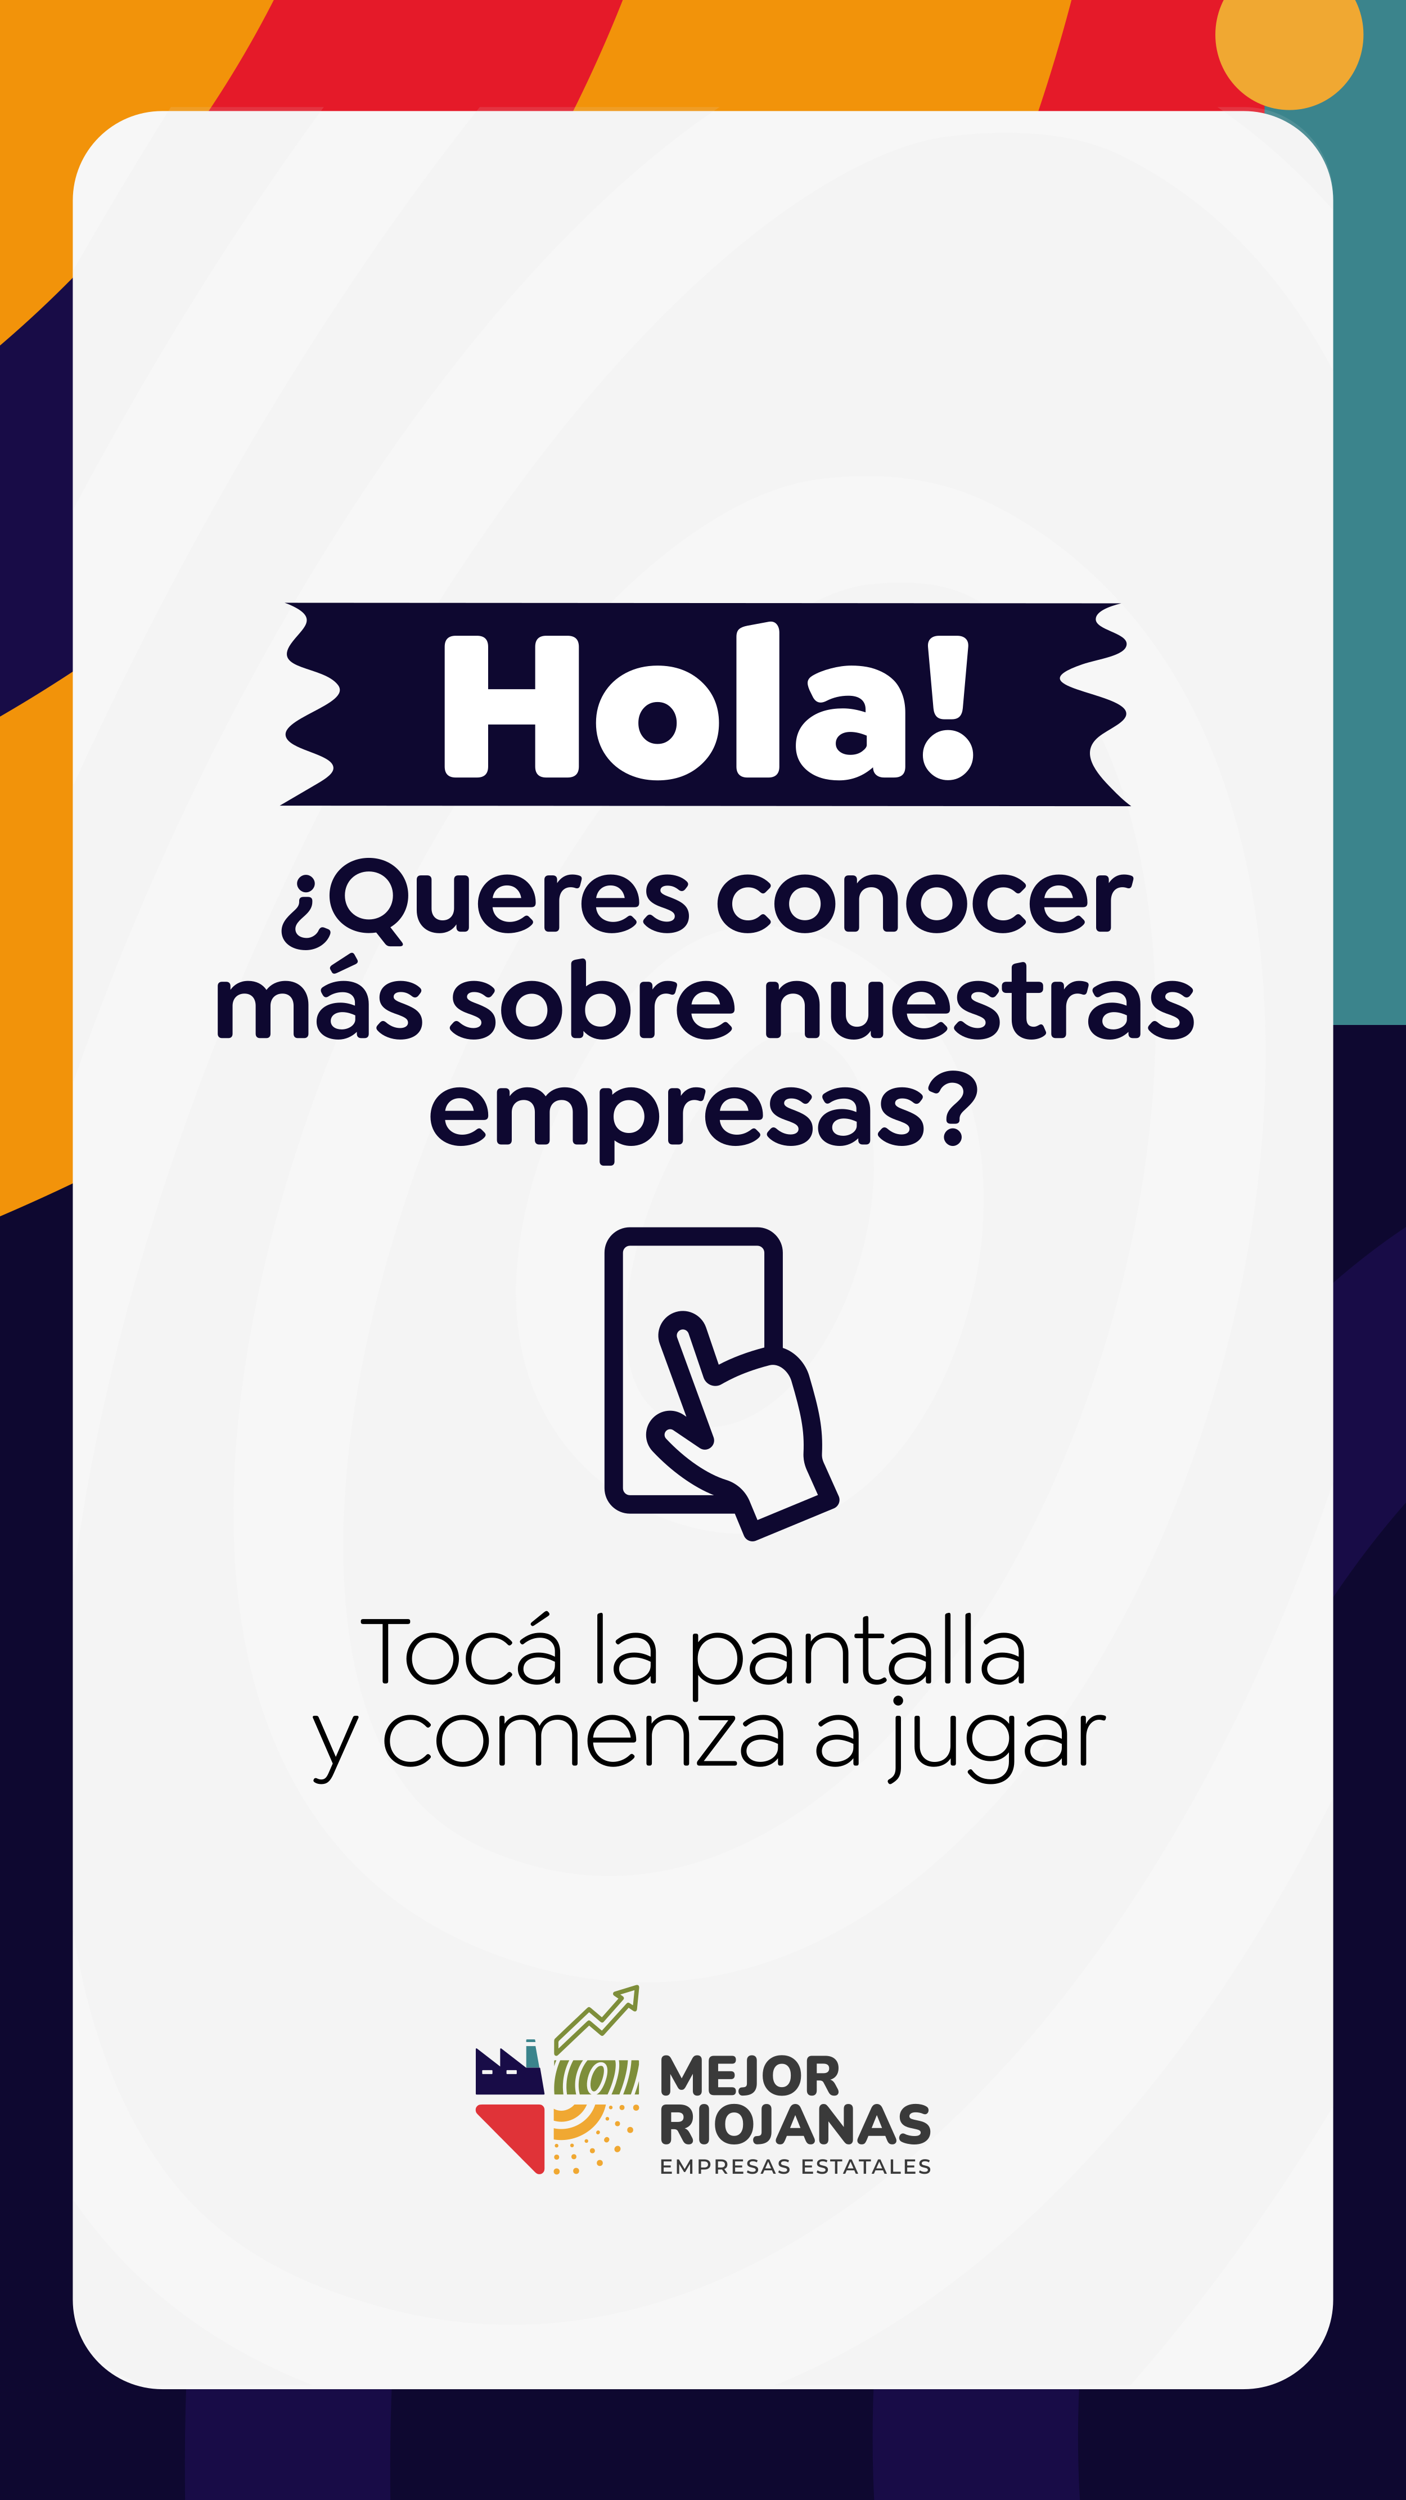 <?xml version="1.0" encoding="utf-8"?>
<!-- Generator: Adobe Illustrator 24.0.1, SVG Export Plug-In . SVG Version: 6.00 Build 0)  -->
<svg version="1.1" id="Capa_1" xmlns="http://www.w3.org/2000/svg" xmlns:xlink="http://www.w3.org/1999/xlink" x="0px" y="0px"
	 viewBox="0 0 1080 1920" style="enable-background:new 0 0 1080 1920;" xml:space="preserve">
<rect x="0" y="0" width="1080" height="1920" fill="#333333" stroke="none"/>
<style type="text/css">
	.st0{clip-path:url(#SVGID_2_);}
	.st1{clip-path:url(#SVGID_4_);}
	.st2{fill:#E51A29;}
	.st3{fill:#3B848C;}
	.st4{fill:#180C47;}
	.st5{fill:#0E0830;}
	.st6{clip-path:url(#SVGID_6_);}
	.st7{fill:#F2930A;}
	.st8{fill:#F0A832;}
	.st9{fill:#F7F7F7;}
	.st10{opacity:0.13;clip-path:url(#SVGID_8_);}
	.st11{fill:#E2E2E2;}
	.st12{fill:#3A3A3A;}
	.st13{fill:#7E8E3A;}
	.st14{fill:#E03338;}
	.st15{clip-path:url(#SVGID_10_);}
	.st16{fill:none;}
	.st17{fill:#FFFFFF;}
	.st18{fill-rule:evenodd;clip-rule:evenodd;fill:#0E0830;}
</style>
<g>
	<defs>
		<rect id="SVGID_1_" x="-339" y="-18.66" width="1758.01" height="1962.81"/>
	</defs>
	<use xlink:href="#SVGID_1_"  style="overflow:visible;fill:#F2930A;"/>
	<clipPath id="SVGID_2_">
		<use xlink:href="#SVGID_1_"  style="overflow:visible;"/>
	</clipPath>
	<g class="st0">
		<defs>
			<rect id="SVGID_3_" x="-732.86" y="-36.13" width="2547.22" height="1980.28"/>
		</defs>
		<clipPath id="SVGID_4_">
			<use xlink:href="#SVGID_3_"  style="overflow:visible;"/>
		</clipPath>
		<g class="st1">
			<path class="st2" d="M1905.13,998.43c0.01,365.68-0.28,731.35,0.45,1097.03c0.08,37.63-5.26,73.22-21.99,106.27
				c-16.96,33.51-42.71,59.37-74.32,79.48c-35.62,22.67-74.21,26.47-115.22,24.73c-43.95-1.87-79.95-21.03-112.7-47.37
				c-23.77-19.12-44.95-41.62-66.74-63.18c-23.25-23-45.87-46.65-68.74-70.03c-27.21-27.8-54.25-55.78-81.65-83.38
				c-20.79-20.94-42.21-41.24-63.02-62.16c-26.03-26.17-51.57-52.85-77.62-79c-15.65-15.7-31.99-30.69-47.82-46.21
				c-13.37-13.11-26.46-26.52-39.67-39.81c-24.93-25.1-49.96-50.1-74.73-75.35c-23.79-24.24-47.25-48.81-70.97-73.13
				c-11.22-11.5-22.75-22.68-34.04-34.12c-27.52-27.87-54.8-55.97-82.49-83.65c-33.01-32.99-66.56-65.42-99.46-98.53
				c-24.39-24.55-47.83-50.08-72.21-74.64c-23.51-23.67-47.79-46.55-71.51-70c-11.86-11.72-23.12-24.08-34.88-35.9
				c-28.35-28.47-56.94-56.7-85.25-85.22c-23.6-23.77-46.87-47.89-70.41-71.73c-22.59-22.87-45.38-45.53-68-68.37
				c-24.98-25.21-49.74-50.65-74.84-75.74c-24.69-24.68-49.77-48.94-74.5-73.56c-22.36-22.25-44.49-44.73-66.71-67.11
				c-36.24-36.5-72.51-72.95-108.69-109.51c-27.64-27.93-55.16-55.99-82.74-83.98c-38.35-38.92-76.69-77.86-115.08-116.75
				c-41.77-42.31-83.41-84.75-125.43-126.81c-26.97-26.99-54.77-53.12-81.74-80.11c-27.96-27.98-55.19-56.71-83.03-84.82
				c-53.87-54.39-107.89-108.64-161.96-162.82c-28.5-28.56-54.97-59.47-68.29-97.83c-8.48-24.41-10.52-51.9-11.24-78.14
				c-1.19-43.67,12.59-83.83,39.73-117.76c32.33-40.42,72.38-69.68,125.09-75.65c25.22-2.86,50.68-4.89,76.03-4.9
				c710.66-0.26,1421.31-0.18,2131.97-0.29c28.29,0,56.01,2.78,83.24,10.91c31.56,9.42,57.42,27.9,79.55,51.76
				c35.84,38.64,51.79,85.03,51.75,138.1C1904.99,258.91,1905.12,628.67,1905.13,998.43z"/>
			<g>
				<path class="st3" d="M1379.12-620.77l-374.77,0c-9.14,0-18.08,3.78-24.61,10.43c-6.39,6.55-10.08,15.68-10.08,24.99v98.5
					l462.22,0l-18.7-104.87C1410.2-608.5,1395.81-620.77,1379.12-620.77z"/>
				<polygon class="st3" points="971.34,790.69 1625.47,790.69 1432.96,-285.55 971.34,-285.55 				"/>
				<path class="st4" d="M1629.92,790.69h-4.45H971.34h-10.5L-271.5-166.58c-10.43-8.11-24.54-9.49-36.29-3.58
					c-11.85,5.99-19.36,18.34-19.36,31.71v871.79l-1158.37-899.92c-10.46-8.11-24.58-9.49-36.32-3.58
					c-11.82,5.99-19.33,18.34-19.33,31.71v964.56v1274.14c0,9.33,3.68,18.45,10.18,25.1c6.43,6.54,15.37,10.32,24.51,10.32h3353.65
					c10.29,0,19.95-4.61,26.56-12.63c6.6-8.03,9.39-18.44,7.58-28.79L1664.05,820.03C1661.17,803.05,1646.81,790.69,1629.92,790.69z
					"/>
			</g>
			<g>
				<path class="st5" d="M160.61,1631.61c43.66-305.8,161.56-598.98,335.2-844.5H62.29c-156.15,286.95-257.33,602.19-293.15,924.67
					c-22.11,199.17-16.84,401.46,11.73,599.66h409.1C138.94,2095.06,127.78,1861.29,160.61,1631.61z"/>
				<path class="st5" d="M-378.42,2311.43c-27.58-204.46-32.15-412.63-9.39-617.66c34.95-314.5,128-622.52,270.98-906.66h-404.32
					c-137.39,314.56-225.74,646.54-257.63,983.04c-6.68,69.22-10.64,138.81-12.42,208.55v150.24c1.4,57.9,4.51,115.83,9.2,173.69
					c5.46,5.41,12.88,8.8,21.11,8.8H-378.42z"/>
				<path class="st5" d="M316.88,1654.68c-31.86,223.12-18.92,450.08,35.42,656.75h525.71c-96.97-43.28-164.69-138.7-192.65-276.6
					c-26.58-130.92-17.74-298.12,24.88-470.87c42.2-171.28,113.59-332.24,200.96-453.13c105.49-145.92,229.47-227.76,358.52-236.61
					c97.87-7.12,179.52,25.16,234.9,92.46c116.52,141.45,86.53,393.88,40.89,580.68c-38.12,155.89-102.57,323.32-176.85,459.44
					c-84.66,155.3-170.58,254.69-255.34,295.37c-7.37,3.54-14.48,6.29-21.66,9.27h499.95c85.69-184.23,160.11-369.97,217.17-547.86
					c98.45-306.68,147.34-575.09,145.28-797.79c-0.6-64.91-8.51-124.11-22.15-178.68H695.46
					C497.09,1028.47,362.72,1333.83,316.88,1654.68z"/>
				<path class="st5" d="M2990.15,817.92c0-17.01-13.56-30.81-30.3-30.81h-307.4c-0.41,8.4-0.12,16.32-0.64,24.78
					c-23.3,380.38-114.4,793.83-278.48,1263.92c-27.01,77.41-56.49,156.16-87.38,235.62h342.68c3.64-9.9,7.61-19.98,11.2-29.85
					c169.5-466.14,284.62-895.3,350.33-1302.69V817.92z"/>
				<path class="st5" d="M-791.22,817.92v235.52c28.77-89.84,61.28-178.7,97.46-266.33h-67.16
					C-777.65,787.11-791.22,800.91-791.22,817.92z"/>
				<path class="st5" d="M1230.53,1928.88c67.79-124.25,126.74-277.43,161.64-420.28c50.56-206.81,47.35-370.84-8.65-438.81
					c-14.11-17.16-40.21-39.87-103.31-35.3c-102.41,6.99-188,97.1-241.74,171.45c-75.5,104.48-137.67,245.5-175.05,397.08
					c-36.93,149.81-45.26,291.65-23.4,399.4c20.47,100.79,64,158.54,129.31,171.64c18.93,3.69,44.87-1.96,76.56-17.13
					C1085.35,2137.98,1154.58,2068.1,1230.53,1928.88z"/>
				<path class="st5" d="M2990.15,2280.62v-571.71c-54.2,194.75-118.41,395.16-193.15,602.53h162.85
					C2976.58,2311.43,2990.15,2297.64,2990.15,2280.62z"/>
				<path class="st5" d="M2494.15,801.89c0.3-4.82,0.46-9.89,0.72-14.78h-400.59c11.09,55.75,17.14,114.85,17.72,177.15
					c2.19,240.14-49.31,525.84-153.09,849.16c-51.95,162.05-118.22,330.23-193.42,498.02h350.65
					c39.04-97.99,75.22-194.52,108.29-289.35C2383.55,1566.21,2471.78,1167.08,2494.15,801.89z"/>
			</g>
			<g>
				<g>
					<defs>
						<rect id="SVGID_5_" x="-802.12" y="-66.42" width="1680.24" height="1865.36"/>
					</defs>
					<clipPath id="SVGID_6_">
						<use xlink:href="#SVGID_5_"  style="overflow:visible;"/>
					</clipPath>
					<g class="st6">
						<path class="st7" d="M-1234.48,492.3c-45.68,14.68-77.67,56.99-84.42,105.22c-36.71,262.4,11.72,277.03,275.73,371.91
							C-172.44,1282.36,797.91,668.54,863.4-244c1.12-15.63-2.68-31.63-9.61-47.86c-38.87-91.09-150.75-124.36-236.51-76.88
							c-36.31,20.1-64.07,41.04-66.29,64.48C470.65,543.87-517.56,998.57-1211.87,492.56
							C-1217.69,488.31-1225.34,489.36-1234.48,492.3z"/>
						<path class="st7" d="M-1353.29-126.98c59.1,336.28,402.44,604.82,797.78,603.41c387.2-1.38,750.57-284.18,835.92-671.3
							c16.08-72.94-19.87-213.09-68.56-234.07C108.19-473.62-3.01-454.6-38.97-297.74C-68.56-168.65-141.72-52.67-248.85,22.86
							c-316.79,223.37-670.08,73.17-815.45-247.35c-0.49-1.08-0.99-2.16-1.5-3.24C-1231.2-169.76-1187.87-184.94-1353.29-126.98z"/>
						<path d="M-262.25-428.33c-208.84,0-390.91,0-588.27,0c-5.19,200.47,95.52,299.04,254.06,315.19
							C-410.56-94.21-290.11-189.14-262.25-428.33z"/>
					</g>
				</g>
				<g>
					<ellipse class="st8" cx="-713.02" cy="1227.96" rx="56.89" ry="57.84"/>
					<ellipse class="st8" cx="-710.19" cy="1587.66" rx="78.96" ry="80.29"/>
					<ellipse class="st8" cx="-709.91" cy="2039.16" rx="93.96" ry="95.54"/>
				</g>
				<g>
					<ellipse class="st7" cx="-227.18" cy="1220.01" rx="56.89" ry="57.84"/>
					<ellipse class="st7" cx="-168.33" cy="1574.71" rx="78.96" ry="80.29"/>
					<ellipse class="st7" cx="-97.69" cy="2020.46" rx="93.96" ry="95.54"/>
				</g>
				<g>
					
						<ellipse transform="matrix(0.749 -0.662 0.662 0.749 -368.386 577.519)" class="st7" cx="578.46" cy="775.24" rx="56.89" ry="57.84"/>
					
						<ellipse transform="matrix(0.749 -0.662 0.662 0.749 -448.617 819.18)" class="st7" cx="857.47" cy="1002.02" rx="78.96" ry="80.29"/>
					
						<ellipse transform="matrix(0.749 -0.662 0.662 0.749 -551.52 1121.777)" class="st7" cx="1205.62" cy="1289.21" rx="93.96" ry="95.54"/>
				</g>
				<g>
					
						<ellipse transform="matrix(0.892 -0.451 0.451 0.892 -458.602 206.046)" class="st7" cx="202.55" cy="1064.2" rx="56.89" ry="57.84"/>
					
						<ellipse transform="matrix(0.892 -0.451 0.451 0.892 -703.291 491.958)" class="st7" cx="679.44" cy="1719.99" rx="93.96" ry="95.54"/>
				</g>
				<g>
					<ellipse class="st7" cx="883.3" cy="381.81" rx="56.89" ry="57.84"/>
					<ellipse class="st7" cx="1202.77" cy="536.35" rx="78.96" ry="80.29"/>
					<ellipse class="st8" cx="1602.34" cy="733.32" rx="93.96" ry="95.54"/>
				</g>
				<g>
					<ellipse class="st8" cx="990.45" cy="26.65" rx="56.89" ry="57.84"/>
					<ellipse class="st8" cx="1344.23" cy="27.59" rx="78.96" ry="80.29"/>
					<ellipse class="st8" cx="1788.27" cy="32.09" rx="93.96" ry="95.54"/>
				</g>
			</g>
		</g>
	</g>
</g>
<path class="st9" d="M955.4,1834.72H124.6c-37.93,0-68.68-30.75-68.68-68.68V153.96c0-37.93,30.75-68.68,68.68-68.68H955.4
	c37.93,0,68.68,30.75,68.68,68.68v1612.09C1024.09,1803.97,993.34,1834.72,955.4,1834.72z"/>
<g>
	<defs>
		<path id="SVGID_7_" d="M955.4,1831.66H124.6c-37.93,0-68.68-30.75-68.68-68.68V150.89c0-37.93,30.75-68.68,68.68-68.68H955.4
			c37.93,0,68.68,30.75,68.68,68.68v1612.09C1024.09,1800.91,993.34,1831.66,955.4,1831.66z"/>
	</defs>
	<clipPath id="SVGID_8_">
		<use xlink:href="#SVGID_7_"  style="overflow:visible;"/>
	</clipPath>
	<g class="st10">
		<path class="st11" d="M-340.58,2054.58c22.12,73.65,52.02,138.47,89.75,192.86c44.44,64.16,126.87,156.13,327.78,206.43
			c152.85,38.26,294.43,19.83,419.54-27.33C189.11,2403.62-108.83,2276.59-340.58,2054.58z"/>
		<path class="st11" d="M-464.87,229.44C-648.29,459.7-748.7,740.79-758.79,1027.2c9.68-34.92,19.78-69.97,30.37-105.13
			C-658.39,689.33-568.79,454.94-464.87,229.44z"/>
		<path class="st11" d="M-266.93,959.49c-130.69,434.11-154.93,824.43-73.65,1095.09c231.75,222.01,529.69,349.05,837.07,371.96
			c141.7-53.42,262.26-143.7,354.1-230.21c29.15-27.47,57.75-56.71,85.64-87.53c204.56-225.97,373.51-538.76,481.65-894.65
			c121.41-399.74,151.58-804.89,84.85-1140.92c-0.7-3.54-1.43-7.06-2.15-10.57c-98.51-88.22-207.92-160.05-324.18-214.89
			c25.25,27.72,48.58,58.1,69.88,91.09c30.61,47.41,57.22,100.79,79.11,158.63c21.07,55.69,38.35,117.14,51.38,182.66
			c27.12,136.53,34.91,285.85,23.15,443.82c-11.61,156.01-41.87,315.39-89.96,473.73c-42.68,140.46-97.4,273.08-162.66,394.18
			c-65.31,121.21-139.84,228.42-221.53,318.65c-22.47,24.82-45.71,48.58-69.1,70.62c-86.43,81.41-177.64,142.29-271.09,180.96
			c-128.48,53.16-260.03,63.5-390.98,30.72c-82.82-20.73-154.39-52.76-212.71-95.18c-43.78-31.85-80.42-69.5-111.97-115.05
			c-41.5-59.83-73.1-131.68-93.92-213.57c-19.19-75.46-29.5-160.39-30.65-252.43c-1.12-89.76,6.45-186.68,22.5-288.06
			c16.11-101.8,40.8-208.3,73.39-316.53c90.57-300.99,241.84-607.14,415-839.93c35.68-47.97,72.31-92.77,108.88-133.17
			C436.4-139.84,507.8-202.63,577.32-247.7c20.03-12.99,39.59-24.31,58.61-33.94c-81.49-2.42-163.38,2.47-244.63,14.84
			c-43.24,48.04-87.69,102.16-132.97,163.04C39.41,190.55-152.14,578.02-266.93,959.49z"/>
		<path class="st11" d="M-737.91,1317.06c14.5,79.96,36.3,159.13,65.59,236.5c5.09-45.57,11.33-91.86,18.76-138.81
			c25.23-159.44,63.93-326.33,115.02-496.03C-433.09,568.27-275.25,213.41-89.88-95.64c-36.8,21.66-72.93,45.21-108.23,70.74
			c-20.32,14.69-40.09,29.86-59.35,45.45C-415.45,319.87-549.9,644.5-646.7,966.2C-682.68,1085.7-713.05,1202.89-737.91,1317.06z"/>
		<path class="st11" d="M665.47,449.06c-33.1,4.14-86.67,33.52-148.11,101.39c-14.39,15.9-29.21,33.9-44.31,54.2
			c-70.99,95.43-133.11,221.08-170.33,344.78c-53.91,179.08-51.97,335.18,5.22,417.64c14.41,20.81,41.14,50.63,106.29,66.94
			c105.7,26.46,194.79-30.69,250.87-83.51c9.45-8.91,18.73-18.39,27.77-28.38c66.33-73.28,121.12-174.7,156.18-290.11
			c39.37-129.62,49.15-261.01,27.51-369.97C856.3,560.1,811.92,491.21,744.61,457.75C725.12,448.06,698.3,445.02,665.47,449.06z
			 M720.83,794.01c14.26,22.07,24.27,47.28,29.78,74.96c9.07,45.64,5.79,96.33-9.47,146.59c-12.99,42.76-33.3,80.21-58.72,108.29
			c-3.63,4.01-7.41,7.87-11.23,11.47c-50.31,47.38-103.5,46.65-139.32,37.65c-42.24-10.54-78.89-35.68-103.17-70.73
			c-20.93-30.18-31.8-65.96-32.31-106.34c-0.36-29.17,4.52-60.78,14.5-93.94c13.07-43.45,34.97-87.72,60.07-121.46
			c5.38-7.24,10.95-14.04,16.54-20.22c25.82-28.52,52.73-44.71,80-48.12l0.07-0.01l0.07-0.01c26.74-3.29,52.56,1.11,76.74,13.06
			l0.23,0.11l0.22,0.11C675.44,740.71,701.72,764.43,720.83,794.01z"/>
		<path class="st11" d="M603.39,793.27c-10.11,1.26-26.47,10.24-45.23,30.96c-4.4,4.86-8.92,10.35-13.53,16.55
			c-21.68,29.15-40.65,67.52-52.01,105.29c-16.47,54.69-15.87,102.36,1.59,127.54c4.4,6.35,12.57,15.5,32.46,20.44
			c32.28,8.14,59.49-9.37,76.61-25.5c2.89-2.72,5.72-5.62,8.48-8.67c20.26-22.38,36.99-53.35,47.7-88.6
			c12.02-39.59,15.01-79.71,8.4-112.98c-6.19-31.13-19.75-52.12-40.3-62.39C621.6,792.97,613.41,792.03,603.39,793.27z"/>
		<path class="st11" d="M435.77,2.88c-34.39,37.99-69.79,81-105.86,129.5C160.29,360.39,11.89,660.59-77.04,956.14
			c-128.81,427.85-124.18,800.83,12.47,997.85c34.43,49.71,98.3,120.97,253.95,159.93c252.55,63.22,465.4-73.33,599.38-199.53
			c22.59-21.28,44.74-43.94,66.35-67.81c158.48-175.07,289.38-417.41,373.17-693.14c94.06-309.7,117.44-623.6,65.73-883.94
			c-48.44-243.55-154.47-408.15-315.3-488.09c-46.57-23.15-110.65-30.41-189.08-20.77C710.55-229.48,582.56-159.28,435.77,2.88z
			 M1071.14,223.92c44.78,69.36,77.38,154.31,96.91,252.51c19.64,98.87,25.29,206.77,16.82,320.71
			c-8.33,111.99-30.04,226.33-64.52,339.86c-30.58,100.63-69.79,195.66-116.56,282.45c-46.88,87.01-100.42,164.01-159.14,228.87
			c-16.19,17.88-32.94,35.01-49.81,50.9c-62.62,58.98-128.86,103.16-196.89,131.31c-95.11,39.36-192.99,46.88-290.92,22.36
			c-62.81-15.72-117.51-40.32-162.58-73.11c-34.58-25.16-63.47-54.82-88.27-90.62c-60.48-87.19-92.04-203.64-93.82-346.11
			c-0.81-64.79,4.64-134.63,16.19-207.6c11.55-72.98,29.24-149.29,52.57-226.77c64.74-215.15,172.88-434,296.69-600.44
			c25.58-34.39,51.86-66.53,78.1-95.52c51.4-56.79,103.01-102.14,153.38-134.81c47.69-30.93,92.23-49.15,132.37-54.16l0.07-0.01
			l0.07-0.01c33.38-4.1,64.88-4.57,93.64-1.38c33.88,3.75,65.26,12.71,93.27,26.63c38.91,19.34,75.14,44.24,107.69,74.02
			C1018.14,152.03,1046.65,185.99,1071.14,223.92z"/>
		<path class="st11" d="M727.55,104.85c-56.09,7.01-146.87,56.8-250.98,171.81c-24.39,26.95-49.5,57.45-75.09,91.85
			c-120.3,161.72-225.56,374.65-288.64,584.27c-91.36,303.47-88.08,568.01,8.85,707.75c24.42,35.26,69.72,85.8,180.12,113.44
			c179.13,44.84,330.09-52.01,425.12-141.52c16.02-15.1,31.74-31.16,47.06-48.1c112.41-124.17,205.25-296.06,264.67-491.63
			c66.71-219.66,83.3-442.3,46.62-626.95c-34.36-172.74-109.56-289.49-223.63-346.19C828.63,103.16,783.18,98.01,727.55,104.85z
			 M896,508.97c29.5,45.71,50.81,100.78,63.33,163.72c12.16,61.21,15.69,127.69,10.48,197.6c-5.06,67.97-18.2,137.28-39.07,205.98
			c-18.47,60.8-42.18,118.24-70.46,170.71c-28.45,52.81-61,99.6-96.75,139.09c-9.91,10.95-20.18,21.44-30.52,31.18
			c-38.8,36.55-80.08,64.02-122.69,81.65c-61.74,25.55-125.96,30.26-190.87,14.01c-76.91-19.26-136.49-58.72-177.02-117.23
			C139.86,1247.8,184.98,1024.96,221,905.3c38.91-129.3,103.92-260.86,178.38-360.95c15.48-20.81,31.4-40.28,47.32-57.87
			c31.52-34.82,63.33-62.74,94.57-82.99c31.08-20.15,60.79-32.11,88.31-35.55l0.07-0.01l0.07-0.01
			c50.33-6.19,93.48,0.1,131.94,19.21C815.3,413.8,861.76,455.93,896,508.97z"/>
		<path class="st11" d="M1830.03,577.66c-18.16,244.05-65.55,493.51-140.86,741.47c-66.88,220.11-152.63,427.91-254.86,617.64
			c-67.27,124.84-140.75,240.14-219.53,344.58c60.62-31.13,119.65-67.23,176.57-108.4c26.55-19.2,52.17-39.2,76.91-59.91
			c131.83-233.79,243.42-496.36,328.84-777.48c55.18-181.66,97.35-364.1,126.29-543.98c-19.75-93.04-49.5-184.78-89.53-273.6
			C1832.79,537.79,1831.52,557.67,1830.03,577.66z"/>
		<path class="st11" d="M-448.66,1938.18c-14.18-76.54-21.9-159.63-23.01-248c-1.43-114.73,8.26-238.73,28.81-368.54
			c20.68-130.62,52.37-267.31,94.2-406.28c116.4-386.84,310.79-780.28,533.32-1079.42c17.97-24.16,36.13-47.66,54.39-70.47
			c-56.06,15.31-111.48,34.34-165.9,57.16C-147.11,157.29-336.43,562.76-456.81,962.84c-80.59,267.69-128.12,521.78-142.79,750.44
			c28.53,53.23,60.93,105.18,97.3,155.47C-485.04,1892.63-467.14,1915.77-448.66,1938.18z"/>
		<path class="st11" d="M1753.76,366.6c-18.13-29.59-37.53-58.71-58.2-87.3c-30.34-41.95-62.64-81.64-96.67-119.06
			c23.52,153.07,28.95,317.7,16.09,490.57c-14.88,200.03-53.71,404.46-115.41,607.6c-54.78,180.28-125.02,350.49-208.76,505.91
			c-83.74,155.41-179.26,292.83-283.91,408.44c-28.75,31.77-58.49,62.16-88.39,90.33c-68.62,64.64-139.54,119.09-211.98,162.87
			c107.93-8.67,215.44-30.33,320.1-65.34c246.45-276.03,450.02-655.1,580.87-1085.75C1700.95,967.18,1750.27,656.88,1753.76,366.6z"
			/>
		<path class="st11" d="M1696.68,1867.79c162.13-224.63,249.48-491.81,255.83-762.99c-21.32,91.69-45.91,183.45-73.73,275.05
			C1827.29,1549.31,1766.33,1712.58,1696.68,1867.79z"/>
	</g>
</g>
<g>
	<g>
		<path class="st12" d="M511.48,1609.31c-1.1,0-1.94-0.32-2.53-0.94c-0.59-0.63-0.89-1.51-0.89-2.66v-23.8
			c0-1.17,0.32-2.06,0.95-2.68c0.63-0.61,1.52-0.92,2.68-0.92c0.93,0,1.69,0.19,2.27,0.58c0.58,0.39,1.1,1.02,1.57,1.91l8.11,15.22
			l8.11-15.22c0.49-0.89,1.02-1.52,1.59-1.91c0.56-0.39,1.32-0.58,2.29-0.58c1.07,0,1.91,0.31,2.51,0.92
			c0.6,0.62,0.91,1.51,0.91,2.68v23.8c0,1.14-0.29,2.03-0.87,2.66c-0.58,0.63-1.43,0.94-2.55,0.94c-1.1,0-1.94-0.32-2.53-0.94
			c-0.59-0.63-0.89-1.51-0.89-2.66v-13.21l-5.77,10.46c-0.39,0.63-0.79,1.1-1.22,1.42c-0.43,0.31-1,0.47-1.71,0.47
			c-0.69,0-1.25-0.16-1.69-0.47c-0.44-0.32-0.84-0.79-1.2-1.42l-5.73-10.29v13.04c0,1.14-0.29,2.03-0.87,2.66
			S512.6,1609.31,511.48,1609.31z"/>
		<path class="st12" d="M548.35,1608.93c-2.64,0-3.95-1.36-3.95-4.07v-22.09c0-2.72,1.32-4.07,3.95-4.07h13.96c1.98,0,2.97,1,2.97,3
			c0,2.06-0.99,3.09-2.97,3.09h-10.67v5.75h9.76c1.98,0,2.97,1.02,2.97,3.04c0,2.03-0.99,3.05-2.97,3.05h-9.76v6.22h10.67
			c1.98,0,2.97,1.01,2.97,3.04c0,2.03-0.99,3.05-2.97,3.05H548.35z"/>
		<path class="st12" d="M570.67,1609.27c-1.1,0.06-1.94-0.24-2.53-0.88c-0.59-0.64-0.89-1.47-0.89-2.47c0-0.77,0.21-1.44,0.62-2.01
			s1.03-0.89,1.85-0.94l1.15-0.09c1.02-0.06,1.75-0.31,2.2-0.75c0.45-0.44,0.68-1.18,0.68-2.21v-17.63c0-1.29,0.33-2.27,0.99-2.96
			c0.66-0.69,1.59-1.03,2.8-1.03c1.21,0,2.14,0.34,2.8,1.03c0.66,0.69,0.99,1.67,0.99,2.96v17.5c0,5.89-3.06,9.02-9.19,9.39
			L570.67,1609.27z"/>
		<path class="st12" d="M600.58,1609.4c-2.94,0-5.51-0.65-7.72-1.95c-2.21-1.3-3.93-3.12-5.17-5.47c-1.24-2.34-1.85-5.07-1.85-8.19
			c0-3.15,0.61-5.88,1.83-8.21c1.22-2.33,2.95-4.14,5.17-5.42c2.22-1.29,4.8-1.93,7.74-1.93s5.51,0.64,7.72,1.93
			c2.21,1.29,3.93,3.09,5.17,5.42c1.24,2.33,1.85,5.07,1.85,8.21c0,3.12-0.62,5.85-1.85,8.19c-1.24,2.34-2.96,4.17-5.17,5.47
			C606.09,1608.75,603.52,1609.4,600.58,1609.4z M600.58,1602.79c2.14,0,3.82-0.79,5.05-2.38c1.22-1.59,1.83-3.8,1.83-6.63
			c0-2.83-0.6-5.03-1.81-6.6c-1.21-1.57-2.9-2.36-5.07-2.36c-2.17,0-3.86,0.79-5.07,2.36c-1.21,1.57-1.81,3.77-1.81,6.6
			c0,2.83,0.6,5.04,1.81,6.63C596.72,1602,598.41,1602.79,600.58,1602.79z"/>
		<path class="st12" d="M623.6,1609.31c-1.21,0-2.14-0.34-2.8-1.03c-0.66-0.69-0.99-1.67-0.99-2.96v-22.64
			c0-1.29,0.33-2.27,0.99-2.96s1.61-1.03,2.84-1.03h10.13c3.3,0,5.84,0.84,7.64,2.51c1.8,1.67,2.7,4,2.7,6.97
			c0,2.26-0.54,4.15-1.63,5.68c-1.09,1.53-2.66,2.59-4.72,3.2c1.54,0.43,2.77,1.53,3.71,3.3l2.06,3.86c0.44,0.86,0.64,1.67,0.6,2.45
			c-0.04,0.77-0.34,1.41-0.89,1.91c-0.55,0.5-1.36,0.75-2.43,0.75c-1.07,0-1.94-0.22-2.62-0.67c-0.67-0.44-1.27-1.16-1.79-2.17
			l-3.75-7.16c-0.33-0.63-0.75-1.06-1.26-1.31c-0.51-0.24-1.09-0.36-1.75-0.36h-2.27v7.68c0,1.29-0.32,2.27-0.97,2.96
			C625.78,1608.97,624.84,1609.31,623.6,1609.31z M627.39,1592.07h5.03c2.99,0,4.49-1.23,4.49-3.69c0-2.43-1.5-3.65-4.49-3.65h-5.03
			V1592.07z"/>
		<path class="st12" d="M511.77,1646.71c-1.21,0-2.14-0.34-2.8-1.03c-0.66-0.69-0.99-1.67-0.99-2.96v-22.64
			c0-1.29,0.33-2.27,0.99-2.96c0.66-0.69,1.61-1.03,2.84-1.03h10.13c3.3,0,5.84,0.84,7.64,2.51c1.8,1.67,2.7,4,2.7,6.97
			c0,2.26-0.54,4.15-1.63,5.68c-1.09,1.53-2.66,2.59-4.72,3.2c1.54,0.43,2.77,1.53,3.71,3.3l2.06,3.86c0.44,0.86,0.64,1.67,0.6,2.45
			c-0.04,0.77-0.34,1.41-0.89,1.91c-0.55,0.5-1.36,0.75-2.43,0.75c-1.07,0-1.94-0.22-2.62-0.67c-0.67-0.44-1.27-1.16-1.79-2.17
			l-3.75-7.16c-0.33-0.63-0.75-1.06-1.26-1.31c-0.51-0.24-1.09-0.36-1.75-0.36h-2.27v7.68c0,1.29-0.32,2.27-0.97,2.96
			C513.94,1646.37,513,1646.71,511.77,1646.71z M515.56,1629.47h5.03c2.99,0,4.49-1.23,4.49-3.69c0-2.43-1.5-3.65-4.49-3.65h-5.03
			V1629.47z"/>
		<path class="st12" d="M540.85,1646.71c-1.21,0-2.14-0.34-2.8-1.03s-0.99-1.69-0.99-3v-22.94c0-1.31,0.33-2.32,0.99-3
			c0.66-0.69,1.59-1.03,2.8-1.03s2.14,0.34,2.8,1.03c0.66,0.69,0.99,1.69,0.99,3v22.94c0,1.32-0.32,2.32-0.97,3
			C543.02,1646.37,542.08,1646.71,540.85,1646.71z"/>
		<path class="st12" d="M563.92,1646.79c-2.94,0-5.51-0.65-7.72-1.95c-2.21-1.3-3.93-3.12-5.17-5.47c-1.24-2.34-1.85-5.07-1.85-8.19
			c0-3.15,0.61-5.88,1.83-8.21c1.22-2.33,2.95-4.14,5.17-5.43c2.22-1.29,4.8-1.93,7.74-1.93s5.51,0.64,7.72,1.93
			c2.21,1.29,3.93,3.1,5.17,5.43c1.24,2.33,1.85,5.07,1.85,8.21c0,3.12-0.62,5.85-1.85,8.19c-1.24,2.34-2.96,4.17-5.17,5.47
			C569.43,1646.14,566.85,1646.79,563.92,1646.79z M563.92,1640.19c2.14,0,3.82-0.79,5.05-2.38c1.22-1.59,1.83-3.8,1.83-6.63
			c0-2.83-0.6-5.03-1.81-6.61c-1.21-1.57-2.9-2.36-5.07-2.36c-2.17,0-3.86,0.79-5.07,2.36c-1.21,1.57-1.81,3.77-1.81,6.61
			c0,2.83,0.6,5.04,1.81,6.63C560.06,1639.4,561.75,1640.19,563.92,1640.19z"/>
		<path class="st12" d="M581.92,1646.67c-1.1,0.06-1.94-0.24-2.53-0.88c-0.59-0.64-0.89-1.47-0.89-2.47c0-0.77,0.21-1.44,0.62-2.01
			c0.41-0.57,1.03-0.89,1.85-0.94l1.15-0.09c1.02-0.06,1.75-0.31,2.2-0.75c0.45-0.44,0.68-1.18,0.68-2.21v-17.63
			c0-1.29,0.33-2.27,0.99-2.96c0.66-0.69,1.59-1.03,2.8-1.03c1.21,0,2.14,0.34,2.8,1.03c0.66,0.69,0.99,1.67,0.99,2.96v17.5
			c0,5.89-3.06,9.02-9.19,9.39L581.92,1646.67z"/>
		<path class="st12" d="M599.18,1646.71c-1.29,0-2.24-0.46-2.84-1.37c-0.6-0.91-0.6-2.06,0-3.43l10.26-22.99
			c0.5-1.11,1.1-1.93,1.81-2.45c0.71-0.51,1.55-0.77,2.51-0.77c0.93,0,1.76,0.26,2.47,0.77c0.71,0.51,1.32,1.33,1.81,2.45
			l10.26,22.99c0.63,1.4,0.66,2.55,0.08,3.45c-0.58,0.9-1.48,1.35-2.72,1.35c-1.1,0-1.94-0.26-2.53-0.77
			c-0.59-0.51-1.12-1.34-1.59-2.49l-1.32-3.26h-12.98l-1.32,3.26c-0.49,1.14-1,1.97-1.52,2.49
			C601.04,1646.45,600.25,1646.71,599.18,1646.71z M610.83,1624.32l-3.95,9.82h7.99l-3.95-9.82H610.83z"/>
		<path class="st12" d="M632.79,1646.71c-2.36,0-3.54-1.24-3.54-3.73v-23.37c0-1.26,0.3-2.22,0.91-2.89c0.6-0.67,1.4-1.01,2.39-1.01
			c0.88,0,1.56,0.17,2.04,0.51c0.48,0.34,1.04,0.92,1.67,1.72l11.91,15.48v-14.02c0-2.46,1.17-3.69,3.5-3.69
			c1.15,0,2.02,0.32,2.62,0.97c0.59,0.64,0.89,1.55,0.89,2.72v23.76c0,1.09-0.27,1.95-0.82,2.59s-1.29,0.97-2.22,0.97
			c-0.93,0-1.67-0.17-2.2-0.51c-0.53-0.34-1.11-0.91-1.71-1.72l-11.9-15.48v13.98C636.29,1645.46,635.12,1646.71,632.79,1646.71z"/>
		<path class="st12" d="M661.83,1646.71c-1.29,0-2.24-0.46-2.84-1.37c-0.6-0.91-0.6-2.06,0-3.43l10.26-22.99
			c0.5-1.11,1.1-1.93,1.81-2.45c0.71-0.51,1.55-0.77,2.51-0.77c0.93,0,1.76,0.26,2.47,0.77c0.71,0.51,1.32,1.33,1.81,2.45
			l10.26,22.99c0.63,1.4,0.66,2.55,0.08,3.45c-0.58,0.9-1.48,1.35-2.72,1.35c-1.1,0-1.94-0.26-2.53-0.77
			c-0.59-0.51-1.12-1.34-1.59-2.49l-1.32-3.26h-12.98l-1.32,3.26c-0.49,1.14-1,1.97-1.52,2.49
			C663.7,1646.45,662.9,1646.71,661.83,1646.71z M673.49,1624.32l-3.95,9.82h7.99l-3.95-9.82H673.49z"/>
		<path class="st12" d="M702.32,1646.79c-1.68,0-3.4-0.18-5.17-0.54c-1.77-0.36-3.29-0.86-4.55-1.52c-0.74-0.37-1.26-0.87-1.57-1.5
			c-0.3-0.63-0.41-1.28-0.33-1.95c0.08-0.67,0.32-1.27,0.7-1.8c0.38-0.53,0.89-0.89,1.52-1.07c0.63-0.19,1.34-0.09,2.14,0.28
			c1.04,0.54,2.23,0.95,3.54,1.22c1.32,0.27,2.55,0.41,3.71,0.41c1.81,0,3.08-0.25,3.81-0.75c0.73-0.5,1.09-1.12,1.09-1.87
			c0-0.66-0.25-1.19-0.76-1.59c-0.51-0.4-1.41-0.74-2.7-1.03l-4.82-1.07c-5.22-1.17-7.83-4.02-7.83-8.53c0-1.97,0.52-3.7,1.55-5.19
			c1.03-1.49,2.46-2.64,4.3-3.45c1.84-0.82,3.98-1.22,6.43-1.22c1.43,0,2.88,0.16,4.35,0.49c1.47,0.33,2.74,0.82,3.81,1.48
			c0.82,0.46,1.34,1.08,1.57,1.87c0.22,0.79,0.19,1.55-0.08,2.29c-0.27,0.74-0.76,1.29-1.46,1.63c-0.7,0.34-1.59,0.29-2.66-0.17
			c-0.82-0.37-1.73-0.65-2.72-0.84c-0.99-0.19-1.95-0.28-2.88-0.28c-1.54,0-2.72,0.28-3.54,0.84c-0.82,0.56-1.24,1.28-1.24,2.17
			c0,0.63,0.25,1.14,0.74,1.54c0.49,0.4,1.37,0.74,2.64,1.03l4.78,1.07c5.3,1.17,7.95,3.95,7.95,8.32c0,1.97-0.51,3.69-1.52,5.15
			c-1.02,1.46-2.44,2.59-4.28,3.39C706.99,1646.39,704.82,1646.79,702.32,1646.79z"/>
	</g>
	<path class="st13" d="M442.48,1550.07c0.78,0.86,2,1.23,2.78,2.08c-0.64,0.62-4.66,4.41-5.27,4.98c-3.44,3.27-6.88,6.55-10.35,9.8
		c-0.51,0.48-0.71,0.96-0.69,1.65c0.04,1.42,0.01,2.84,0.01,4.51c0.4-0.35,0.67-0.58,0.92-0.82c6.94-6.59,13.89-13.18,20.83-19.77
		c1.4-1.33,1.9-1.35,3.39-0.08c2.47,2.09,4.93,4.18,7.4,6.27c0.26,0.22,0.54,0.43,0.84,0.67c3.5-3.86,6.96-7.66,10.42-11.47
		c2.75-3.03,5.49-6.06,8.24-9.08c1.04-1.14,1.63-1.22,2.9-0.39c0.67,0.44,1.34,0.89,2.02,1.33c0.05,0.03,0.13,0,0.32,0
		c0.37-3.75,0.74-7.51,1.13-11.44c-3.64,1.11-7.15,2.17-10.89,3.31c0.73,0.52,1.29,0.9,1.84,1.3c1.09,0.8,1.25,1.8,0.36,2.8
		c-4.94,5.61-9.89,11.2-14.85,16.78c-0.84,0.95-1.67,0.92-2.74,0.02c-2.84-2.4-5.68-4.81-8.58-7.27c-2.63,2.49-5.23,4.95-7.9,7.48
		c-0.77-0.83-1.49-1.62-2.28-2.48c1.11-1.06,2.17-2.07,3.24-3.09c1.73-1.65,3.47-3.29,5.21-4.94c1.34-1.27,1.87-1.29,3.31-0.07
		c2.44,2.06,4.88,4.14,7.32,6.2c0.29,0.25,0.59,0.48,0.94,0.77c4.25-4.8,8.44-9.54,12.68-14.34c-1.1-0.75-2.11-1.45-3.13-2.12
		c-0.66-0.44-1.12-0.99-1-1.83c0.13-0.89,0.73-1.28,1.54-1.52c5.31-1.6,10.61-3.24,15.92-4.86c1.8-0.55,2.77,0.29,2.58,2.2
		c-0.54,5.37-1.07,10.73-1.61,16.1c-0.18,1.83-1.41,2.43-2.93,1.43c-1.16-0.77-2.31-1.56-3.52-2.38c-1.75,1.93-3.46,3.8-5.16,5.67
		c-4.52,4.98-9.04,9.97-13.56,14.95c-1.17,1.29-1.86,1.33-3.2,0.2c-2.79-2.36-5.58-4.72-8.43-7.14c-1.32,1.25-2.62,2.47-3.92,3.7
		c-6.56,6.23-13.12,12.45-19.67,18.68c-0.63,0.6-1.27,1.16-2.21,0.77c-0.99-0.41-1.09-1.25-1.09-2.2c0.02-3.05-0.02-6.11,0.03-9.16
		c0.01-0.59,0.2-1.34,0.59-1.72C430.61,1561.33,437.97,1554.36,442.48,1550.07z"/>
	<path class="st14" d="M418.26,1642.86c0,7.48-0.01,14.95,0.01,22.43c0,0.77-0.11,1.5-0.45,2.17c-0.35,0.69-0.87,1.21-1.52,1.63
		c-0.73,0.46-1.52,0.54-2.36,0.51c-0.9-0.04-1.63-0.43-2.3-0.97c-0.49-0.39-0.92-0.85-1.36-1.29c-0.48-0.47-0.94-0.95-1.41-1.43
		c-0.56-0.57-1.11-1.14-1.67-1.7c-0.43-0.43-0.86-0.84-1.29-1.27c-0.53-0.54-1.05-1.08-1.59-1.62c-0.32-0.32-0.65-0.63-0.98-0.94
		c-0.27-0.27-0.54-0.54-0.81-0.81c-0.51-0.51-1.02-1.02-1.53-1.54c-0.49-0.5-0.97-1-1.45-1.5c-0.23-0.24-0.47-0.46-0.7-0.7
		c-0.56-0.57-1.12-1.14-1.69-1.71c-0.67-0.67-1.36-1.34-2.03-2.01c-0.5-0.5-0.98-1.02-1.48-1.53c-0.48-0.48-0.98-0.95-1.46-1.43
		c-0.24-0.24-0.47-0.49-0.71-0.73c-0.58-0.58-1.16-1.16-1.74-1.74c-0.48-0.49-0.96-0.98-1.44-1.47c-0.46-0.47-0.93-0.93-1.39-1.4
		c-0.51-0.52-1.02-1.04-1.53-1.55c-0.5-0.5-1.02-1-1.52-1.5c-0.46-0.45-0.91-0.91-1.36-1.37c-0.74-0.75-1.48-1.49-2.22-2.24
		c-0.57-0.57-1.13-1.14-1.69-1.72c-0.78-0.8-1.57-1.59-2.35-2.39c-0.85-0.87-1.71-1.73-2.56-2.59c-0.55-0.55-1.12-1.09-1.67-1.64
		c-0.57-0.57-1.13-1.16-1.7-1.73c-1.1-1.11-2.21-2.22-3.31-3.33c-0.58-0.58-1.12-1.22-1.4-2c-0.17-0.5-0.22-1.06-0.23-1.6
		c-0.02-0.89,0.26-1.71,0.81-2.41c0.66-0.83,1.48-1.42,2.56-1.55c0.52-0.06,1.04-0.1,1.55-0.1c14.53-0.01,29.06,0,43.59-0.01
		c0.58,0,1.15,0.06,1.7,0.22c0.65,0.19,1.17,0.57,1.63,1.06c0.73,0.79,1.06,1.74,1.06,2.82
		C418.26,1627.74,418.26,1635.3,418.26,1642.86z"/>
	<g>
		<g>
			<defs>
				<rect id="SVGID_9_" x="425.36" y="1616.1" width="41.05" height="45.57"/>
			</defs>
			<clipPath id="SVGID_10_">
				<use xlink:href="#SVGID_9_"  style="overflow:visible;"/>
			</clipPath>
			<g class="st15">
				<path class="st8" d="M414.79,1629.75c-1.12,0.36-1.9,1.39-2.06,2.57c-0.9,6.41,0.29,6.77,6.74,9.09
					c21.27,7.64,44.97-7.35,46.57-29.64c0.03-0.38-0.07-0.77-0.23-1.17c-0.95-2.23-3.68-3.04-5.78-1.88c-0.89,0.49-1.57,1-1.62,1.58
					c-1.96,20.72-26.1,31.83-43.06,19.47C415.2,1629.65,415.02,1629.68,414.79,1629.75z"/>
				<path class="st8" d="M411.89,1614.62c1.44,8.21,9.83,14.77,19.49,14.74c9.46-0.03,18.34-6.94,20.42-16.4
					c0.39-1.78-0.49-5.21-1.67-5.72c-2.53-1.09-5.25-0.63-6.13,3.21c-0.72,3.15-2.51,5.99-5.13,7.83
					c-7.74,5.46-16.37,1.79-19.92-6.04c-0.01-0.03-0.02-0.05-0.04-0.08C414.87,1613.58,415.93,1613.21,411.89,1614.62z"/>
				<path d="M438.54,1607.26c-5.1,0-9.55,0-14.37,0c-0.13,4.9,2.33,7.31,6.21,7.7C434.92,1615.42,437.86,1613.1,438.54,1607.26z"/>
			</g>
		</g>
		<g>
			<ellipse class="st8" cx="427.53" cy="1647.72" rx="1.39" ry="1.41"/>
			<ellipse class="st8" cx="427.6" cy="1656.51" rx="1.93" ry="1.96"/>
			<ellipse class="st8" cx="427.61" cy="1667.54" rx="2.3" ry="2.33"/>
		</g>
		<g>
			<ellipse class="st8" cx="439.4" cy="1647.53" rx="1.39" ry="1.41"/>
			<ellipse class="st8" cx="440.84" cy="1656.19" rx="1.93" ry="1.96"/>
			<ellipse class="st8" cx="442.56" cy="1667.08" rx="2.3" ry="2.33"/>
		</g>
		<g>
			<ellipse class="st8" cx="450.45" cy="1644.15" rx="1.39" ry="1.41"/>
			<ellipse class="st8" cx="455.04" cy="1651.6" rx="1.93" ry="1.96"/>
			<ellipse class="st8" cx="460.73" cy="1660.99" rx="2.3" ry="2.33"/>
		</g>
		<g>
			
				<ellipse transform="matrix(0.571 -0.821 0.821 0.571 -1146.694 1080.421)" class="st8" cx="459.65" cy="1636.57" rx="1.52" ry="1.4"/>
			
				<ellipse transform="matrix(0.571 -0.821 0.821 0.571 -1148.456 1088.292)" class="st8" cx="466.29" cy="1642.19" rx="2.12" ry="1.94"/>
			
				<ellipse transform="matrix(0.571 -0.821 0.821 0.571 -1150.748 1098.154)" class="st8" cx="474.57" cy="1649.31" rx="2.52" ry="2.31"/>
		</g>
		<g>
			<ellipse class="st8" cx="466.53" cy="1627.05" rx="1.39" ry="1.41"/>
			<ellipse class="st8" cx="474.33" cy="1630.83" rx="1.93" ry="1.96"/>
			<ellipse class="st8" cx="484.09" cy="1635.64" rx="2.3" ry="2.33"/>
		</g>
		<g>
			<ellipse class="st8" cx="469.14" cy="1618.38" rx="1.39" ry="1.41"/>
			<ellipse class="st8" cx="477.79" cy="1618.4" rx="1.93" ry="1.96"/>
			<ellipse class="st8" cx="488.63" cy="1618.51" rx="2.3" ry="2.33"/>
		</g>
	</g>
	<path class="st13" d="M430.96,1554.92"/>
	<g>
		<path class="st13" d="M442.07,1596.68c0.75-5.27,2.78-10.32,5.78-14.55h-7.47c-2.69,4.94-4.43,10.38-5.05,15.93
			c-0.38,3.43-0.29,6.92,0.2,10.33h7.05C441.7,1604.67,441.5,1600.64,442.07,1596.68z"/>
		<path class="st13" d="M432.78,1608.4c-0.48-3.52-0.55-7.11-0.16-10.64c0.6-5.42,2.21-10.73,4.67-15.62h-6.97
			c-2.37,5.42-3.89,11.14-4.44,16.94c-0.12,1.19-0.18,2.39-0.21,3.59v2.59c0.02,1,0.08,2,0.16,2.99c0.09,0.09,0.22,0.15,0.36,0.15
			H432.78z"/>
		<path class="st13" d="M444.76,1597.08c-0.55,3.84-0.33,7.75,0.61,11.32h9.06c-1.67-0.75-2.84-2.39-3.32-4.77
			c-0.46-2.26-0.31-5.14,0.43-8.11c0.73-2.95,1.96-5.72,3.46-7.81c1.82-2.51,3.95-3.92,6.18-4.08c1.69-0.12,3.09,0.43,4.05,1.59
			c2.01,2.44,1.49,6.79,0.7,10.01c-0.66,2.69-1.77,5.57-3.05,7.92c-1.46,2.68-2.94,4.39-4.4,5.09c-0.13,0.06-0.25,0.11-0.37,0.16
			h8.61c1.48-3.17,2.76-6.37,3.74-9.44c1.7-5.28,2.54-9.91,2.5-13.75c-0.01-1.12-0.15-2.14-0.38-3.08h-21.3
			C447.87,1586.29,445.55,1591.55,444.76,1597.08z"/>
		<path class="st13" d="M490.82,1582.66c0-0.29-0.23-0.53-0.52-0.53h-5.3c-0.01,0.14,0,0.28-0.01,0.43
			c-0.4,6.55-1.97,13.68-4.8,21.78c-0.47,1.33-0.97,2.69-1.51,4.06h5.9c0.06-0.17,0.13-0.34,0.19-0.51
			c2.92-8.03,4.9-15.43,6.04-22.45V1582.66z"/>
		<path class="st13" d="M425.67,1582.66v4.06c0.5-1.55,1.06-3.08,1.68-4.59h-1.16C425.9,1582.13,425.67,1582.37,425.67,1582.66z"/>
		<path class="st13" d="M460.51,1601.81c1.17-2.14,2.18-4.78,2.79-7.24c0.87-3.56,0.82-6.39-0.15-7.56
			c-0.24-0.3-0.69-0.69-1.78-0.61c-1.76,0.12-3.24,1.67-4.17,2.95c-1.3,1.8-2.37,4.23-3.02,6.84c-0.64,2.58-0.78,5.03-0.4,6.88
			c0.35,1.74,1.1,2.73,2.23,2.96c0.33,0.06,0.77-0.03,1.32-0.3C458,1605.41,459.2,1604.2,460.51,1601.81z"/>
		<path class="st13" d="M490.82,1607.87v-9.85c-0.93,3.36-2.04,6.81-3.33,10.38h2.81C490.59,1608.4,490.82,1608.16,490.82,1607.87z"
			/>
		<path class="st13" d="M482.28,1582.39c0.01-0.08,0.01-0.17,0.01-0.25h-6.9c0.19,0.96,0.3,1.98,0.31,3.05
			c0.04,4.14-0.85,9.06-2.64,14.63c-0.9,2.79-2.04,5.69-3.33,8.58h6.04c0.67-1.69,1.3-3.35,1.87-4.99
			C480.37,1595.56,481.89,1588.68,482.28,1582.39z"/>
	</g>
	<path class="st16" d="M490.4,1608.4h-64.23c-0.25,0-0.46-0.21-0.46-0.46v-25.35c0-0.25,0.21-0.46,0.46-0.46h64.23
		c0.25,0,0.46,0.21,0.46,0.46v25.35C490.86,1608.2,490.65,1608.4,490.4,1608.4z"/>
	<g>
		<g>
			<path class="st12" d="M516.07,1667.71v1.57h-8.14v-11.03h7.93v1.55h-6.07v3.11h5.41v1.53h-5.41v3.26H516.07z"/>
			<path class="st12" d="M530.07,1669.29l-0.02-7.65l-3.74,6.33h-0.86l-3.74-6.16v7.48h-1.78v-11.03h1.59l4.39,7.42l4.32-7.42h1.6
				l0.02,11.03H530.07z"/>
			<path class="st12" d="M544.49,1659.28c0.83,0.69,1.24,1.64,1.24,2.85c0,1.23-0.41,2.19-1.24,2.87c-0.83,0.69-1.96,1.03-3.4,1.03
				h-2.58v3.24h-1.85v-11.03h4.43C542.53,1658.25,543.66,1658.6,544.49,1659.28z M543.12,1663.87c0.49-0.4,0.74-0.98,0.74-1.73
				c0-0.75-0.24-1.33-0.74-1.73c-0.49-0.4-1.21-0.6-2.15-0.6h-2.46v4.66h2.46C541.92,1664.47,542.63,1664.27,543.12,1663.87z"/>
			<path class="st12" d="M556.93,1669.29l-2.33-3.3c-0.1,0.01-0.27,0.02-0.5,0.02h-2.58v3.28h-1.85v-11.03h4.43
				c1.44,0,2.57,0.34,3.4,1.03c0.83,0.69,1.24,1.64,1.24,2.85c0,0.84-0.21,1.56-0.62,2.16c-0.41,0.6-1,1.04-1.77,1.34l2.58,3.65
				H556.93z M556.13,1663.87c0.49-0.4,0.74-0.98,0.74-1.73c0-0.75-0.24-1.33-0.74-1.73c-0.49-0.4-1.21-0.6-2.15-0.6h-2.46v4.66h2.46
				C554.93,1664.47,555.64,1664.27,556.13,1663.87z"/>
			<path class="st12" d="M570.95,1667.71v1.57h-8.14v-11.03h7.93v1.55h-6.07v3.11h5.41v1.53h-5.41v3.26H570.95z"/>
			<path class="st12" d="M575.52,1669.08c-0.8-0.24-1.42-0.56-1.86-0.96l0.73-1.48c0.43,0.36,0.98,0.65,1.63,0.87
				c0.66,0.22,1.33,0.33,2.03,0.33c0.85,0,1.48-0.14,1.88-0.43c0.4-0.28,0.6-0.65,0.6-1.11c0-0.35-0.12-0.64-0.35-0.85
				c-0.24-0.22-0.53-0.39-0.89-0.51c-0.36-0.12-0.84-0.24-1.45-0.37c-0.83-0.18-1.5-0.37-2.02-0.56c-0.52-0.19-0.95-0.5-1.32-0.92
				c-0.36-0.42-0.54-0.99-0.54-1.72c0-0.98,0.39-1.78,1.18-2.38c0.78-0.6,1.85-0.9,3.2-0.9c0.69,0,1.35,0.08,2,0.24
				c0.64,0.16,1.19,0.4,1.65,0.71l-0.67,1.51c-0.83-0.58-1.84-0.87-3.04-0.87c-0.83,0-1.45,0.15-1.85,0.44
				c-0.41,0.29-0.61,0.67-0.61,1.14c0,0.35,0.12,0.63,0.35,0.85c0.23,0.22,0.53,0.39,0.9,0.5c0.36,0.12,0.85,0.24,1.46,0.37
				c0.84,0.19,1.51,0.39,2.01,0.57c0.5,0.19,0.94,0.49,1.3,0.9c0.36,0.41,0.54,0.97,0.54,1.67c0,1.01-0.39,1.81-1.17,2.41
				c-0.78,0.6-1.86,0.89-3.24,0.89C577.13,1669.44,576.32,1669.32,575.52,1669.08z"/>
			<path class="st12" d="M592.97,1666.66h-5.83l-1.15,2.62h-1.81l4.97-11.03h1.83l4.99,11.03h-1.87L592.97,1666.66z M592.32,1665.17
				l-2.25-5.21l-2.27,5.21H592.32z"/>
			<path class="st12" d="M599.63,1669.08c-0.8-0.24-1.42-0.56-1.86-0.96l0.73-1.48c0.43,0.36,0.98,0.65,1.63,0.87
				c0.66,0.22,1.33,0.33,2.03,0.33c0.85,0,1.48-0.14,1.88-0.43c0.4-0.28,0.6-0.65,0.6-1.11c0-0.35-0.12-0.64-0.35-0.85
				c-0.24-0.22-0.53-0.39-0.89-0.51c-0.36-0.12-0.84-0.24-1.45-0.37c-0.83-0.18-1.5-0.37-2.02-0.56c-0.52-0.19-0.95-0.5-1.32-0.92
				c-0.36-0.42-0.54-0.99-0.54-1.72c0-0.98,0.39-1.78,1.18-2.38c0.78-0.6,1.85-0.9,3.2-0.9c0.69,0,1.35,0.08,2,0.24
				c0.64,0.16,1.19,0.4,1.65,0.71l-0.67,1.51c-0.83-0.58-1.84-0.87-3.04-0.87c-0.83,0-1.45,0.15-1.85,0.44
				c-0.41,0.29-0.61,0.67-0.61,1.14c0,0.35,0.12,0.63,0.35,0.85c0.23,0.22,0.53,0.39,0.9,0.5c0.36,0.12,0.85,0.24,1.46,0.37
				c0.84,0.19,1.51,0.39,2.01,0.57c0.5,0.19,0.94,0.49,1.3,0.9c0.36,0.41,0.54,0.97,0.54,1.67c0,1.01-0.39,1.81-1.17,2.41
				c-0.78,0.6-1.86,0.89-3.24,0.89C601.24,1669.44,600.42,1669.32,599.63,1669.08z"/>
			<path class="st12" d="M624.54,1667.71v1.57h-8.14v-11.03h7.93v1.55h-6.07v3.11h5.41v1.53h-5.41v3.26H624.54z"/>
			<path class="st12" d="M629.12,1669.08c-0.8-0.24-1.42-0.56-1.86-0.96l0.73-1.48c0.43,0.36,0.98,0.65,1.63,0.87
				c0.66,0.22,1.33,0.33,2.03,0.33c0.85,0,1.48-0.14,1.88-0.43c0.4-0.28,0.6-0.65,0.6-1.11c0-0.35-0.12-0.64-0.35-0.85
				c-0.24-0.22-0.53-0.39-0.89-0.51c-0.36-0.12-0.84-0.24-1.45-0.37c-0.83-0.18-1.5-0.37-2.02-0.56c-0.52-0.19-0.95-0.5-1.32-0.92
				c-0.36-0.42-0.54-0.99-0.54-1.72c0-0.98,0.39-1.78,1.18-2.38c0.78-0.6,1.85-0.9,3.2-0.9c0.69,0,1.35,0.08,2,0.24
				c0.64,0.16,1.19,0.4,1.65,0.71l-0.67,1.51c-0.83-0.58-1.84-0.87-3.04-0.87c-0.83,0-1.45,0.15-1.85,0.44
				c-0.41,0.29-0.61,0.67-0.61,1.14c0,0.35,0.12,0.63,0.35,0.85c0.23,0.22,0.53,0.39,0.9,0.5c0.36,0.12,0.85,0.24,1.46,0.37
				c0.84,0.19,1.51,0.39,2.01,0.57c0.5,0.19,0.94,0.49,1.3,0.9c0.36,0.41,0.54,0.97,0.54,1.67c0,1.01-0.39,1.81-1.17,2.41
				c-0.78,0.6-1.86,0.89-3.24,0.89C630.73,1669.44,629.91,1669.32,629.12,1669.08z"/>
			<path class="st12" d="M641.39,1659.81h-3.71v-1.55h9.26v1.55h-3.71v9.48h-1.85V1659.81z"/>
			<path class="st12" d="M656.23,1666.66h-5.83l-1.15,2.62h-1.81l4.97-11.03h1.83l4.99,11.03h-1.87L656.23,1666.66z M655.58,1665.17
				l-2.25-5.21l-2.27,5.21H655.58z"/>
			<path class="st12" d="M663.43,1659.81h-3.71v-1.55h9.26v1.55h-3.71v9.48h-1.85V1659.81z"/>
			<path class="st12" d="M678.28,1666.66h-5.83l-1.15,2.62h-1.81l4.97-11.03h1.83l4.99,11.03h-1.87L678.28,1666.66z M677.63,1665.17
				l-2.25-5.21l-2.27,5.21H677.63z"/>
			<path class="st12" d="M684.22,1658.25h1.85v9.46h5.83v1.57h-7.68V1658.25z"/>
			<path class="st12" d="M703.15,1667.71v1.57h-8.14v-11.03h7.93v1.55h-6.07v3.11h5.41v1.53h-5.41v3.26H703.15z"/>
			<path class="st12" d="M707.72,1669.08c-0.8-0.24-1.42-0.56-1.86-0.96l0.73-1.48c0.43,0.36,0.98,0.65,1.63,0.87
				c0.66,0.22,1.33,0.33,2.03,0.33c0.85,0,1.48-0.14,1.88-0.43c0.4-0.28,0.6-0.65,0.6-1.11c0-0.35-0.12-0.64-0.35-0.85
				c-0.24-0.22-0.53-0.39-0.89-0.51c-0.36-0.12-0.84-0.24-1.45-0.37c-0.83-0.18-1.5-0.37-2.02-0.56c-0.52-0.19-0.95-0.5-1.32-0.92
				c-0.36-0.42-0.54-0.99-0.54-1.72c0-0.98,0.39-1.78,1.18-2.38c0.78-0.6,1.85-0.9,3.2-0.9c0.69,0,1.35,0.08,2,0.24
				c0.64,0.16,1.19,0.4,1.65,0.71l-0.67,1.51c-0.83-0.58-1.84-0.87-3.04-0.87c-0.83,0-1.45,0.15-1.85,0.44
				c-0.41,0.29-0.61,0.67-0.61,1.14c0,0.35,0.12,0.63,0.35,0.85c0.23,0.22,0.53,0.39,0.9,0.5c0.36,0.12,0.85,0.24,1.46,0.37
				c0.84,0.19,1.51,0.39,2.01,0.57c0.5,0.19,0.94,0.49,1.3,0.9c0.36,0.41,0.54,0.97,0.54,1.67c0,1.01-0.39,1.81-1.17,2.41
				c-0.78,0.6-1.86,0.89-3.24,0.89C709.34,1669.44,708.52,1669.32,707.72,1669.08z"/>
		</g>
	</g>
	<g>
		<path class="st3" d="M410.53,1566.09h-5.78c-0.14,0-0.28,0.06-0.38,0.16c-0.1,0.1-0.16,0.24-0.16,0.38v1.51l7.13,0l-0.29-1.61
			C411.01,1566.28,410.79,1566.09,410.53,1566.09z"/>
		<polygon class="st3" points="404.24,1587.8 414.33,1587.8 411.36,1571.25 404.24,1571.25 		"/>
		<path class="st4" d="M414.4,1587.8h-0.07h-10.09h-0.16l-19.02-14.72c-0.16-0.12-0.38-0.15-0.56-0.06c-0.18,0.09-0.3,0.28-0.3,0.49
			v13.4l-17.87-13.84c-0.16-0.12-0.38-0.15-0.56-0.06c-0.18,0.09-0.3,0.28-0.3,0.49v14.83v19.59c0,0.14,0.06,0.28,0.16,0.39
			c0.1,0.1,0.24,0.16,0.38,0.16h51.75c0.16,0,0.31-0.07,0.41-0.19c0.1-0.12,0.14-0.28,0.12-0.44l-3.35-19.59
			C414.89,1587.99,414.66,1587.8,414.4,1587.8z M378.27,1592.25c0,0.13-0.05,0.24-0.14,0.33c-0.09,0.09-0.2,0.14-0.33,0.14h-6.94
			c-0.12,0-0.24-0.05-0.33-0.14c-0.09-0.09-0.14-0.21-0.14-0.33v-2.07c0-0.12,0.05-0.25,0.14-0.33c0.09-0.09,0.2-0.14,0.33-0.14
			h6.94c0.12,0,0.24,0.05,0.33,0.14c0.09,0.09,0.14,0.21,0.14,0.33V1592.25z M396.94,1592.25c0,0.13-0.05,0.24-0.14,0.33
			c-0.09,0.09-0.2,0.14-0.33,0.14h-6.94c-0.12,0-0.24-0.05-0.33-0.14c-0.09-0.09-0.14-0.21-0.14-0.33v-2.07
			c0-0.12,0.05-0.25,0.14-0.33c0.08-0.09,0.2-0.14,0.33-0.14h6.94c0.12,0,0.24,0.05,0.33,0.14c0.09,0.09,0.14,0.21,0.14,0.33
			V1592.25z"/>
	</g>
</g>
<g>
	<g>
		<g>
			<path class="st5" d="M216.27,714.98c0-7.71,6.6-12.59,10.37-16.28c2.48-2.31,3.17-4.2,3.17-6.17v-0.77c0-1.97,1.2-3,3.34-3h3.43
				c2.14,0,3.34,1.03,3.34,3v0.69c0,3.85-1.71,6.77-4.8,9.77c-3,3-8.22,6.42-8.22,11.14c0,4.11,3.43,6.94,8.82,6.94
				c3.68,0,7.71-2.48,9.17-6.17c1.03-1.88,2.31-2.57,4.45-1.71l2.57,1.03c2.06,0.77,2.31,2.48,1.54,4.37
				c-2.4,6.6-9.77,11.82-18.59,11.82C223.89,729.63,216.27,723.63,216.27,714.98z M228.18,678.49c0-3.6,3.08-6.68,6.85-6.68
				c3.68,0,6.77,3.08,6.77,6.68c0,3.68-3.08,6.77-6.77,6.77C231.26,685.26,228.18,682.17,228.18,678.49z"/>
			<path class="st5" d="M308.7,723.46c1.63,2.06,0.6,3.25-1.54,3.25h-7.37c-1.63,0-2.91-0.6-4.11-2.14l-6.68-8.48
				c-1.88,0.26-3.68,0.43-5.65,0.43c-17.13,0-30.24-12.34-30.24-28.87c0-16.53,13.11-28.87,30.24-28.87
				c17.22,0,30.24,12.34,30.24,28.87c0,10.54-5.31,19.45-13.71,24.41L308.7,723.46z M283.34,706.07c10.37,0,18.5-7.71,18.5-18.42
				c0-10.79-8.14-18.42-18.5-18.42s-18.42,7.62-18.42,18.42C264.93,698.36,272.98,706.07,283.34,706.07z"/>
			<path class="st5" d="M360.19,675.49v36.66c0,2.06-1.2,3.34-3.25,3.34h-3.08c-2.06,0-3.26-1.29-3.26-3.34v-2.31
				c-2.66,4.03-6.94,6.77-13.11,6.77c-10.45,0-17.39-7.11-17.39-17.65v-23.47c0-2.06,1.11-3.26,3.17-3.26h4.97
				c2.06,0,3.25,1.2,3.25,3.26v22.19c0,5.4,3.25,9.08,8.48,9.08c5.4,0,8.82-3.68,8.82-9.34v-21.93c0-2.06,1.11-3.26,3.17-3.26h4.97
				C358.99,672.23,360.19,673.43,360.19,675.49z"/>
			<path class="st5" d="M391.46,707.96c3.34,0,7.11-0.94,10.88-3.85c1.54-1.2,2.74-1.46,4.11,0l2.06,2.06
				c1.63,1.63,0.94,2.91,0,3.94c-4.37,4.45-11.99,6.51-18.08,6.51c-12.85,0-23.3-8.82-23.3-22.53c0-12.94,9.51-22.53,22.44-22.53
				c6.51,0,11.99,2.31,15.68,6c4.03,3.94,6.25,9.59,6.25,15.59c0,2.4-0.94,3.51-3.51,3.51h-29.64
				C379.03,703.93,384.86,707.96,391.46,707.96z M378.43,689.62h21.93c-0.43-2.66-1.46-4.88-3.08-6.51
				c-1.88-2.06-4.63-3.17-7.88-3.17C383.49,679.94,379.29,683.71,378.43,689.62z"/>
			<path class="st5" d="M446.71,675.75l-1.11,4.28c-0.6,2.14-1.97,2.4-3.43,1.97c-1.2-0.43-2.57-0.69-3.77-0.69
				c-5.65,0-8.82,4.28-8.82,10.45v20.39c0,2.06-1.11,3.34-3.17,3.34h-4.97c-2.06,0-3.25-1.29-3.25-3.34v-36.66
				c0-2.06,1.2-3.26,3.25-3.26h3.25c2.06,0,3.26,1.2,3.26,3.26v2.66c2.74-4.11,6.6-6.6,11.48-6.6c2.14,0,3.68,0.26,5.4,0.77
				C446.11,672.75,447.31,673.43,446.71,675.75z"/>
			<path class="st5" d="M470.95,707.96c3.34,0,7.11-0.94,10.88-3.85c1.54-1.2,2.74-1.46,4.11,0l2.06,2.06
				c1.63,1.63,0.94,2.91,0,3.94c-4.37,4.45-11.99,6.51-18.08,6.51c-12.85,0-23.3-8.82-23.3-22.53c0-12.94,9.51-22.53,22.44-22.53
				c6.51,0,11.99,2.31,15.68,6c4.03,3.94,6.25,9.59,6.25,15.59c0,2.4-0.94,3.51-3.51,3.51h-29.64
				C458.53,703.93,464.36,707.96,470.95,707.96z M457.93,689.62h21.93c-0.43-2.66-1.46-4.88-3.08-6.51
				c-1.88-2.06-4.63-3.17-7.88-3.17C462.99,679.94,458.79,683.71,457.93,689.62z"/>
			<path class="st5" d="M495.37,710.1c-1.54-1.46-1.97-2.91-0.17-4.8l1.46-1.63c1.63-1.8,3.17-1.63,4.8-0.26
				c2.91,2.57,6.68,4.37,10.79,4.37c3.68,0,6.08-1.63,6.08-4.11c0-3.34-3.6-4.54-7.45-6.08c-7.02-2.4-14.48-5.05-14.48-13.28
				c0-7.8,6.42-12.76,16.28-12.76c5.48,0,11.22,1.88,14.56,5.05c1.54,1.37,1.97,2.74,0.17,4.88l-1.2,1.54
				c-1.29,1.46-3,1.71-4.71,0.43c-2.83-2.31-5.4-3.34-8.82-3.34c-3.34,0-5.4,1.46-5.4,3.6c0,2.74,3.77,3.85,8.82,5.82
				c7.2,2.91,13.11,6,13.11,13.96c0,8.14-6.85,13.11-16.88,13.11C505.65,716.61,498.97,713.95,495.37,710.1z"/>
			<path class="st5" d="M551.14,694.08c0-12.94,9.77-22.53,23.13-22.53c6.34,0,12.16,2.06,16.79,6.6c1.03,1.03,1.63,2.4,0,4.03l-3,3
				c-1.11,1.03-2.31,1.46-4.11-0.09c-3.34-3.08-6.51-3.68-9.34-3.68c-7.11,0-12.16,5.4-12.16,12.68c0,7.2,4.8,12.68,12.16,12.68
				c2.83,0,6-0.69,9.34-3.68c1.8-1.63,3-1.2,4.11-0.09l3,3c1.63,1.63,1.03,2.91,0,3.94c-4.63,4.63-10.45,6.68-16.79,6.68
				C560.9,716.61,551.14,706.93,551.14,694.08z"/>
			<path class="st5" d="M594.83,694.08c0-12.85,9.94-22.53,23.47-22.53c13.54,0,23.39,9.68,23.39,22.53
				c0,12.85-9.85,22.53-23.39,22.53C604.76,716.61,594.83,706.93,594.83,694.08z M630.38,694.08c0-7.28-5.05-12.68-12.08-12.68
				s-12.16,5.4-12.16,12.68c0,7.28,5.05,12.59,12.16,12.59C625.32,706.67,630.38,701.36,630.38,694.08z"/>
			<path class="st5" d="M689.66,689.88v22.27c0,2.06-1.11,3.34-3.17,3.34h-4.97c-2.06,0-3.25-1.29-3.25-3.34v-21.42
				c0-5.65-3.43-9.42-9-9.42c-5.57,0-9.34,3.77-9.34,9.42v21.42c0,2.06-1.11,3.34-3.17,3.34h-4.97c-2.06,0-3.26-1.29-3.26-3.34
				v-36.66c0-2.06,1.2-3.26,3.26-3.26h3.25c2.06,0,3.25,1.2,3.25,3.26v2.91c2.83-4.11,7.37-6.85,13.71-6.85
				C682.63,671.55,689.66,678.92,689.66,689.88z"/>
			<path class="st5" d="M696.08,694.08c0-12.85,9.94-22.53,23.47-22.53c13.54,0,23.39,9.68,23.39,22.53
				c0,12.85-9.85,22.53-23.39,22.53C706.02,716.61,696.08,706.93,696.08,694.08z M731.63,694.08c0-7.28-5.05-12.68-12.08-12.68
				s-12.16,5.4-12.16,12.68c0,7.28,5.05,12.59,12.16,12.59C726.58,706.67,731.63,701.36,731.63,694.08z"/>
			<path class="st5" d="M747.14,694.08c0-12.94,9.77-22.53,23.13-22.53c6.34,0,12.16,2.06,16.79,6.6c1.03,1.03,1.63,2.4,0,4.03l-3,3
				c-1.11,1.03-2.31,1.46-4.11-0.09c-3.34-3.08-6.51-3.68-9.34-3.68c-7.11,0-12.16,5.4-12.16,12.68c0,7.2,4.8,12.68,12.16,12.68
				c2.83,0,6-0.69,9.34-3.68c1.8-1.63,3-1.2,4.11-0.09l3,3c1.63,1.63,1.03,2.91,0,3.94c-4.63,4.63-10.45,6.68-16.79,6.68
				C756.9,716.61,747.14,706.93,747.14,694.08z"/>
			<path class="st5" d="M815.24,707.96c3.34,0,7.11-0.94,10.88-3.85c1.54-1.2,2.74-1.46,4.11,0l2.06,2.06
				c1.63,1.63,0.94,2.91,0,3.94c-4.37,4.45-11.99,6.51-18.07,6.51c-12.85,0-23.3-8.82-23.3-22.53c0-12.94,9.51-22.53,22.44-22.53
				c6.51,0,11.99,2.31,15.68,6c4.03,3.94,6.25,9.59,6.25,15.59c0,2.4-0.94,3.51-3.51,3.51h-29.64
				C802.82,703.93,808.65,707.96,815.24,707.96z M802.22,689.62h21.93c-0.43-2.66-1.46-4.88-3.08-6.51
				c-1.88-2.06-4.63-3.17-7.88-3.17C807.28,679.94,803.08,683.71,802.22,689.62z"/>
			<path class="st5" d="M870.5,675.75l-1.11,4.28c-0.6,2.14-1.97,2.4-3.43,1.97c-1.2-0.43-2.57-0.69-3.77-0.69
				c-5.65,0-8.82,4.28-8.82,10.45v20.39c0,2.06-1.11,3.34-3.17,3.34h-4.97c-2.06,0-3.26-1.29-3.26-3.34v-36.66
				c0-2.06,1.2-3.26,3.26-3.26h3.25c2.06,0,3.25,1.2,3.25,3.26v2.66c2.74-4.11,6.6-6.6,11.48-6.6c2.14,0,3.68,0.26,5.4,0.77
				C869.9,672.75,871.1,673.43,870.5,675.75z"/>
			<path class="st5" d="M236.92,771.58v22.27c0,2.06-1.2,3.34-3.26,3.34h-4.97c-2.06,0-3.17-1.29-3.17-3.34v-21.42
				c0-5.74-3.17-9.42-8.57-9.42s-9.17,3.68-9.17,9.42v21.42c0,2.06-1.11,3.34-3.17,3.34h-4.97c-2.06,0-3.25-1.29-3.25-3.34v-21.42
				c0-5.74-3.17-9.42-8.57-9.42c-5.4,0-9.17,3.68-9.17,9.42v21.42c0,2.06-1.11,3.34-3.17,3.34h-4.97c-2.06,0-3.25-1.29-3.25-3.34
				v-36.66c0-2.06,1.2-3.26,3.25-3.26h3.26c2.06,0,3.25,1.2,3.25,3.26v2.91c2.91-4.03,7.37-6.85,13.62-6.85
				c6.25,0,11.14,2.57,14.05,6.94c3.08-4.11,8.14-6.94,14.65-6.94C229.98,753.25,236.92,760.61,236.92,771.58z"/>
			<path class="st5" d="M283.26,771.24v22.62c0,2.14-1.11,3.34-3.17,3.34h-2.74c-2.06,0-3.25-1.29-3.25-3.34v-1.46
				c-3.68,3.6-8.65,5.91-14.13,5.91c-10.02,0-16.79-5.57-16.79-13.79c0-8.74,7.37-14.56,18.33-14.56c4.03,0,7.79,0.94,11.14,2.31
				v-2.31c0-4.97-3.6-8.05-9.51-8.05c-4.11,0-7.97,1.28-10.96,3.34c-1.71,1.03-3.17,0.69-4.28-1.2l-0.77-1.37
				c-1.28-2.23-0.6-3.77,0.94-4.71c4.97-3.34,10.54-4.71,15.85-4.71C274.69,753.25,283.26,758.56,283.26,771.24z M253.96,744.85
				c-1.03-1.54-0.43-2.74,1.2-3.85l13.19-8.57c1.8-1.28,3-0.86,3.85,0.43l2.06,3.77c1.11,1.8,0.51,2.91-1.11,3.77l-14.39,6.77
				c-1.63,0.77-2.91,0.77-3.68-0.34L253.96,744.85z M272.9,782.89v-3.17c-2.14-1.03-5.91-2.48-9.85-2.48c-5.4,0-8.99,2.74-8.99,6.85
				c0,3.85,3.34,6.42,8.39,6.42C268.01,790.51,272.9,787.08,272.9,782.89z"/>
			<path class="st5" d="M290.46,791.79c-1.54-1.46-1.97-2.91-0.17-4.8l1.46-1.63c1.63-1.8,3.17-1.63,4.8-0.26
				c2.91,2.57,6.68,4.37,10.79,4.37c3.68,0,6.08-1.63,6.08-4.11c0-3.34-3.6-4.54-7.45-6.08c-7.02-2.4-14.48-5.05-14.48-13.28
				c0-7.8,6.42-12.76,16.28-12.76c5.48,0,11.22,1.88,14.56,5.05c1.54,1.37,1.97,2.74,0.17,4.88l-1.2,1.54
				c-1.29,1.46-3,1.71-4.71,0.43c-2.83-2.31-5.4-3.34-8.82-3.34c-3.34,0-5.4,1.46-5.4,3.6c0,2.74,3.77,3.85,8.82,5.82
				c7.2,2.91,13.11,6,13.11,13.96c0,8.14-6.85,13.11-16.88,13.11C300.74,798.31,294.06,795.65,290.46,791.79z"/>
			<path class="st5" d="M346.82,791.79c-1.54-1.46-1.97-2.91-0.17-4.8l1.46-1.63c1.63-1.8,3.17-1.63,4.8-0.26
				c2.91,2.57,6.68,4.37,10.79,4.37c3.68,0,6.08-1.63,6.08-4.11c0-3.34-3.6-4.54-7.45-6.08c-7.02-2.4-14.48-5.05-14.48-13.28
				c0-7.8,6.42-12.76,16.28-12.76c5.48,0,11.22,1.88,14.56,5.05c1.54,1.37,1.97,2.74,0.17,4.88l-1.2,1.54
				c-1.29,1.46-3,1.71-4.71,0.43c-2.83-2.31-5.4-3.34-8.82-3.34c-3.34,0-5.4,1.46-5.4,3.6c0,2.74,3.77,3.85,8.82,5.82
				c7.2,2.91,13.11,6,13.11,13.96c0,8.14-6.85,13.11-16.88,13.11C357.1,798.31,350.42,795.65,346.82,791.79z"/>
			<path class="st5" d="M384.95,775.78c0-12.85,9.94-22.53,23.47-22.53c13.54,0,23.39,9.68,23.39,22.53
				c0,12.85-9.85,22.53-23.39,22.53C394.88,798.31,384.95,788.63,384.95,775.78z M420.5,775.78c0-7.28-5.05-12.68-12.08-12.68
				s-12.16,5.4-12.16,12.68c0,7.28,5.05,12.59,12.16,12.59C415.44,788.37,420.5,783.06,420.5,775.78z"/>
			<path class="st5" d="M484.4,775.78c0,12.59-8.91,22.53-21.5,22.53c-6.25,0-11.22-2.66-14.73-6.6v2.14c0,2.06-1.11,3.34-3.17,3.34
				h-3c-2.06,0-3.25-1.29-3.25-3.34v-53.54c0-1.97,1.11-2.83,3.25-3.34l4.71-0.86c2.31-0.51,3.43,0.94,3.43,3.17v18.16
				c3.51-2.57,7.88-4.2,12.76-4.2C475.49,753.25,484.4,763.1,484.4,775.78z M473.09,775.78c0-7.02-4.71-12.68-11.91-12.68
				c-6.42,0-11.91,4.54-11.74,12.68c0.08,8.05,5.23,12.59,11.74,12.59C468.38,788.37,473.09,782.8,473.09,775.78z"/>
			<path class="st5" d="M519.95,757.44l-1.11,4.28c-0.6,2.14-1.97,2.4-3.43,1.97c-1.2-0.43-2.57-0.69-3.77-0.69
				c-5.65,0-8.82,4.28-8.82,10.45v20.39c0,2.06-1.11,3.34-3.17,3.34h-4.97c-2.06,0-3.25-1.29-3.25-3.34v-36.66
				c0-2.06,1.2-3.26,3.25-3.26h3.25c2.06,0,3.26,1.2,3.26,3.26v2.66c2.74-4.11,6.6-6.6,11.48-6.6c2.14,0,3.68,0.26,5.4,0.77
				C519.35,754.45,520.55,755.13,519.95,757.44z"/>
			<path class="st5" d="M544.2,789.65c3.34,0,7.11-0.94,10.88-3.85c1.54-1.2,2.74-1.46,4.11,0l2.06,2.06c1.63,1.63,0.94,2.91,0,3.94
				c-4.37,4.45-11.99,6.51-18.07,6.51c-12.85,0-23.3-8.82-23.3-22.53c0-12.94,9.51-22.53,22.44-22.53c6.51,0,11.99,2.31,15.68,6
				c4.03,3.94,6.25,9.59,6.25,15.59c0,2.4-0.94,3.51-3.51,3.51h-29.64C531.77,785.63,537.6,789.65,544.2,789.65z M531.17,771.32
				h21.93c-0.43-2.66-1.46-4.88-3.08-6.51c-1.88-2.06-4.63-3.17-7.88-3.17C536.23,761.64,532.03,765.41,531.17,771.32z"/>
			<path class="st5" d="M629.6,771.58v22.27c0,2.06-1.11,3.34-3.17,3.34h-4.97c-2.06,0-3.25-1.29-3.25-3.34v-21.42
				c0-5.65-3.43-9.42-9-9.42c-5.57,0-9.34,3.77-9.34,9.42v21.42c0,2.06-1.11,3.34-3.17,3.34h-4.97c-2.06,0-3.26-1.29-3.26-3.34
				v-36.66c0-2.06,1.2-3.26,3.26-3.26H595c2.06,0,3.25,1.2,3.25,3.26v2.91c2.83-4.11,7.37-6.85,13.71-6.85
				C622.58,753.25,629.6,760.61,629.6,771.58z"/>
			<path class="st5" d="M678.43,757.19v36.66c0,2.06-1.2,3.34-3.25,3.34h-3.08c-2.06,0-3.25-1.29-3.25-3.34v-2.31
				c-2.66,4.03-6.94,6.77-13.11,6.77c-10.45,0-17.39-7.11-17.39-17.65v-23.47c0-2.06,1.11-3.26,3.17-3.26h4.97
				c2.06,0,3.25,1.2,3.25,3.26v22.19c0,5.4,3.26,9.08,8.48,9.08c5.4,0,8.82-3.68,8.82-9.34v-21.93c0-2.06,1.11-3.26,3.17-3.26h4.97
				C677.23,753.93,678.43,755.13,678.43,757.19z"/>
			<path class="st5" d="M709.7,789.65c3.34,0,7.11-0.94,10.88-3.85c1.54-1.2,2.74-1.46,4.11,0l2.06,2.06c1.63,1.63,0.94,2.91,0,3.94
				c-4.37,4.45-11.99,6.51-18.07,6.51c-12.85,0-23.3-8.82-23.3-22.53c0-12.94,9.51-22.53,22.44-22.53c6.51,0,11.99,2.31,15.68,6
				c4.03,3.94,6.25,9.59,6.25,15.59c0,2.4-0.94,3.51-3.51,3.51h-29.64C697.28,785.63,703.1,789.65,709.7,789.65z M696.68,771.32
				h21.93c-0.43-2.66-1.46-4.88-3.08-6.51c-1.88-2.06-4.63-3.17-7.88-3.17C701.73,761.64,697.54,765.41,696.68,771.32z"/>
			<path class="st5" d="M734.12,791.79c-1.54-1.46-1.97-2.91-0.17-4.8l1.46-1.63c1.63-1.8,3.17-1.63,4.8-0.26
				c2.91,2.57,6.68,4.37,10.79,4.37c3.68,0,6.08-1.63,6.08-4.11c0-3.34-3.6-4.54-7.45-6.08c-7.02-2.4-14.48-5.05-14.48-13.28
				c0-7.8,6.42-12.76,16.28-12.76c5.48,0,11.22,1.88,14.56,5.05c1.54,1.37,1.97,2.74,0.17,4.88l-1.2,1.54
				c-1.29,1.46-3,1.71-4.71,0.43c-2.83-2.31-5.4-3.34-8.82-3.34c-3.34,0-5.4,1.46-5.4,3.6c0,2.74,3.77,3.85,8.82,5.82
				c7.2,2.91,13.11,6,13.11,13.96c0,8.14-6.85,13.11-16.88,13.11C744.39,798.31,737.71,795.65,734.12,791.79z"/>
			<path class="st5" d="M801.79,795.56c-2.4,1.71-5.83,2.74-9.59,2.74c-8.14,0-15.08-4.8-15.08-15.42V762.5h-4.2
				c-2.06,0-3.34-1.2-3.34-3.26v-2.14c0-2.06,1.29-3.17,3.34-3.17h4.2v-10.79c0-1.97,1.11-2.91,3.25-3.34l4.63-0.94
				c2.31-0.51,3.43,1.03,3.43,3.26v11.82h9.51c2.06,0,3.34,1.11,3.34,3.17v2.14c0,2.06-1.29,3.26-3.34,3.26h-9.51v19.36
				c0,4.8,2.31,6.6,5.65,6.6c1.46,0,2.74-0.6,3.94-1.28c1.97-1.2,2.91-0.34,3.68,1.11l1.54,3.6
				C804.19,793.68,802.9,794.79,801.79,795.56z"/>
			<path class="st5" d="M836.06,757.44l-1.11,4.28c-0.6,2.14-1.97,2.4-3.43,1.97c-1.2-0.43-2.57-0.69-3.77-0.69
				c-5.65,0-8.82,4.28-8.82,10.45v20.39c0,2.06-1.11,3.34-3.17,3.34h-4.97c-2.06,0-3.26-1.29-3.26-3.34v-36.66
				c0-2.06,1.2-3.26,3.26-3.26h3.25c2.06,0,3.25,1.2,3.25,3.26v2.66c2.74-4.11,6.6-6.6,11.48-6.6c2.14,0,3.68,0.26,5.4,0.77
				C835.46,754.45,836.66,755.13,836.06,757.44z"/>
			<path class="st5" d="M875.98,771.24v22.62c0,2.14-1.11,3.34-3.17,3.34h-2.74c-2.06,0-3.26-1.29-3.26-3.34v-1.46
				c-3.68,3.6-8.65,5.91-14.13,5.91c-10.02,0-16.79-5.57-16.79-13.79c0-8.74,7.37-14.56,18.33-14.56c4.03,0,7.79,0.94,11.14,2.31
				v-2.31c0-4.97-3.6-8.05-9.51-8.05c-4.11,0-7.97,1.28-10.96,3.34c-1.71,1.03-3.17,0.69-4.28-1.2l-0.77-1.37
				c-1.29-2.23-0.6-3.77,0.94-4.71c4.97-3.34,10.54-4.71,15.85-4.71C867.41,753.25,875.98,758.56,875.98,771.24z M865.61,782.89
				v-3.17c-2.14-1.03-5.91-2.48-9.85-2.48c-5.4,0-9,2.74-9,6.85c0,3.85,3.34,6.42,8.4,6.42
				C860.73,790.51,865.61,787.08,865.61,782.89z"/>
			<path class="st5" d="M883.17,791.79c-1.54-1.46-1.97-2.91-0.17-4.8l1.46-1.63c1.63-1.8,3.17-1.63,4.8-0.26
				c2.91,2.57,6.68,4.37,10.79,4.37c3.68,0,6.08-1.63,6.08-4.11c0-3.34-3.6-4.54-7.45-6.08c-7.02-2.4-14.48-5.05-14.48-13.28
				c0-7.8,6.42-12.76,16.28-12.76c5.48,0,11.22,1.88,14.56,5.05c1.54,1.37,1.97,2.74,0.17,4.88l-1.2,1.54
				c-1.29,1.46-3,1.71-4.71,0.43c-2.83-2.31-5.4-3.34-8.82-3.34c-3.34,0-5.4,1.46-5.4,3.6c0,2.74,3.77,3.85,8.82,5.82
				c7.2,2.91,13.11,6,13.11,13.96c0,8.14-6.85,13.11-16.88,13.11C893.45,798.31,886.77,795.65,883.17,791.79z"/>
			<path class="st5" d="M355,871.35c3.34,0,7.11-0.94,10.88-3.85c1.54-1.2,2.74-1.46,4.11,0l2.06,2.06c1.63,1.63,0.94,2.91,0,3.94
				c-4.37,4.45-11.99,6.51-18.08,6.51c-12.85,0-23.3-8.82-23.3-22.53c0-12.94,9.51-22.53,22.44-22.53c6.51,0,11.99,2.31,15.68,6
				c4.03,3.94,6.25,9.59,6.25,15.59c0,2.4-0.94,3.51-3.51,3.51H341.9C342.58,867.33,348.41,871.35,355,871.35z M341.98,853.02h21.93
				c-0.43-2.66-1.46-4.88-3.08-6.51c-1.88-2.06-4.63-3.17-7.88-3.17C347.04,843.34,342.84,847.11,341.98,853.02z"/>
			<path class="st5" d="M451.38,853.28v22.27c0,2.06-1.2,3.34-3.26,3.34h-4.97c-2.06,0-3.17-1.29-3.17-3.34v-21.42
				c0-5.74-3.17-9.42-8.57-9.42s-9.17,3.68-9.17,9.42v21.42c0,2.06-1.11,3.34-3.17,3.34h-4.97c-2.06,0-3.25-1.29-3.25-3.34v-21.42
				c0-5.74-3.17-9.42-8.57-9.42c-5.4,0-9.17,3.68-9.17,9.42v21.42c0,2.06-1.11,3.34-3.17,3.34h-4.97c-2.06,0-3.25-1.29-3.25-3.34
				v-36.66c0-2.06,1.2-3.26,3.25-3.26h3.26c2.06,0,3.25,1.2,3.25,3.26v2.91c2.91-4.03,7.37-6.85,13.62-6.85
				c6.25,0,11.14,2.57,14.05,6.94c3.08-4.11,8.14-6.94,14.65-6.94C444.44,834.94,451.38,842.31,451.38,853.28z"/>
			<path class="st5" d="M506.37,857.47c0,12.51-8.99,22.53-21.59,22.53c-4.97,0-9.34-1.63-12.76-4.28v16.19
				c0,2.06-1.11,3.26-3.17,3.26h-4.97c-2.06,0-3.26-1.2-3.26-3.26v-53.02c0-2.06,1.2-3.26,3.26-3.26h3.17c2.06,0,3.26,1.2,3.26,3.26
				v1.8c3.77-3.51,8.74-5.74,14.48-5.74C497.38,834.94,506.37,844.88,506.37,857.47z M494.98,857.47c0-7.02-4.71-12.68-11.91-12.68
				c-6.42,0-11.74,4.54-11.74,12.68c0,8.05,5.23,12.59,11.74,12.59C490.27,870.07,494.98,864.5,494.98,857.47z"/>
			<path class="st5" d="M541.75,839.14l-1.11,4.28c-0.6,2.14-1.97,2.4-3.43,1.97c-1.2-0.43-2.57-0.69-3.77-0.69
				c-5.65,0-8.82,4.28-8.82,10.45v20.39c0,2.06-1.11,3.34-3.17,3.34h-4.97c-2.06,0-3.25-1.29-3.25-3.34v-36.66
				c0-2.06,1.2-3.26,3.25-3.26h3.26c2.06,0,3.25,1.2,3.25,3.26v2.66c2.74-4.11,6.6-6.6,11.48-6.6c2.14,0,3.68,0.26,5.4,0.77
				C541.15,836.14,542.35,836.83,541.75,839.14z"/>
			<path class="st5" d="M566,871.35c3.34,0,7.11-0.94,10.88-3.85c1.54-1.2,2.74-1.46,4.11,0l2.06,2.06c1.63,1.63,0.94,2.91,0,3.94
				c-4.37,4.45-11.99,6.51-18.08,6.51c-12.85,0-23.3-8.82-23.3-22.53c0-12.94,9.51-22.53,22.44-22.53c6.51,0,11.99,2.31,15.68,6
				c4.03,3.94,6.25,9.59,6.25,15.59c0,2.4-0.94,3.51-3.51,3.51h-29.64C553.58,867.33,559.4,871.35,566,871.35z M552.98,853.02h21.93
				c-0.43-2.66-1.46-4.88-3.08-6.51c-1.88-2.06-4.63-3.17-7.88-3.17C558.03,843.34,553.83,847.11,552.98,853.02z"/>
			<path class="st5" d="M590.41,873.49c-1.54-1.46-1.97-2.91-0.17-4.8l1.46-1.63c1.63-1.8,3.17-1.63,4.8-0.26
				c2.91,2.57,6.68,4.37,10.79,4.37c3.68,0,6.08-1.63,6.08-4.11c0-3.34-3.6-4.54-7.45-6.08c-7.02-2.4-14.48-5.05-14.48-13.28
				c0-7.8,6.42-12.76,16.28-12.76c5.48,0,11.22,1.88,14.56,5.05c1.54,1.37,1.97,2.74,0.17,4.88l-1.2,1.54
				c-1.29,1.46-3,1.71-4.71,0.43c-2.83-2.31-5.4-3.34-8.82-3.34c-3.34,0-5.4,1.46-5.4,3.6c0,2.74,3.77,3.85,8.82,5.82
				c7.2,2.91,13.11,6,13.11,13.96c0,8.14-6.85,13.11-16.88,13.11C600.69,880,594.01,877.35,590.41,873.49z"/>
			<path class="st5" d="M668.45,852.93v22.62c0,2.14-1.11,3.34-3.17,3.34h-2.74c-2.06,0-3.26-1.29-3.26-3.34v-1.46
				c-3.68,3.6-8.65,5.91-14.13,5.91c-10.02,0-16.79-5.57-16.79-13.79c0-8.74,7.37-14.56,18.33-14.56c4.03,0,7.79,0.94,11.14,2.31
				v-2.31c0-4.97-3.6-8.05-9.51-8.05c-4.11,0-7.97,1.28-10.96,3.34c-1.71,1.03-3.17,0.69-4.28-1.2l-0.77-1.37
				c-1.29-2.23-0.6-3.77,0.94-4.71c4.97-3.34,10.54-4.71,15.85-4.71C659.89,834.94,668.45,840.26,668.45,852.93z M658.09,864.58
				v-3.17c-2.14-1.03-5.91-2.48-9.85-2.48c-5.4,0-9,2.74-9,6.85c0,3.85,3.34,6.42,8.4,6.42
				C653.21,872.21,658.09,868.78,658.09,864.58z"/>
			<path class="st5" d="M675.65,873.49c-1.54-1.46-1.97-2.91-0.17-4.8l1.46-1.63c1.63-1.8,3.17-1.63,4.8-0.26
				c2.91,2.57,6.68,4.37,10.79,4.37c3.68,0,6.08-1.63,6.08-4.11c0-3.34-3.6-4.54-7.45-6.08c-7.02-2.4-14.48-5.05-14.48-13.28
				c0-7.8,6.42-12.76,16.28-12.76c5.48,0,11.22,1.88,14.56,5.05c1.54,1.37,1.97,2.74,0.17,4.88l-1.2,1.54
				c-1.29,1.46-3,1.71-4.71,0.43c-2.83-2.31-5.4-3.34-8.82-3.34c-3.34,0-5.4,1.46-5.4,3.6c0,2.74,3.77,3.85,8.82,5.82
				c7.2,2.91,13.11,6,13.11,13.96c0,8.14-6.85,13.11-16.88,13.11C685.93,880,679.25,877.35,675.65,873.49z"/>
			<path class="st5" d="M750.61,836.74c0,7.71-6.6,12.59-10.36,16.28c-2.48,2.31-3.17,4.2-3.17,6.17v0.77c0,1.97-1.2,3-3.34,3h-3.43
				c-2.14,0-3.34-1.03-3.34-3v-0.69c0-3.85,1.71-6.77,4.8-9.77c3-3,8.22-6.42,8.22-11.14c0-4.11-3.43-6.94-8.82-6.94
				c-3.68,0-7.71,2.57-9.17,6.17c-1.03,1.88-2.31,2.57-4.45,1.71l-2.57-1.03c-2.06-0.77-2.31-2.48-1.54-4.37
				c2.4-6.6,9.76-11.74,18.59-11.74C742.98,822.18,750.61,828.18,750.61,836.74z M738.7,873.24c0,3.6-3.08,6.77-6.85,6.77
				c-3.68,0-6.77-3.17-6.77-6.77c0-3.68,3.08-6.77,6.77-6.77C735.62,866.47,738.7,869.55,738.7,873.24z"/>
		</g>
		<path class="st5" d="M868.95,619.11l-654.07-0.44c9.61-5.67,19.34-11.33,29.06-17c6.32-3.74,13.14-8.08,12.06-12.9
			c-1.91-9.42-29.43-12.27-35.47-21.2c-10.37-15.45,50.82-26.52,38.99-41.67c-11.47-14.73-50.67-10.96-35.91-31.7
			c8.17-11.52,22.4-19.11-0.01-29.33c-1.57-0.73-3.27-1.45-4.97-1.99l642.66,0.43c-10.93,2.71-19.32,6.62-19.58,11.93
			c-0.52,8.75,24.47,10.64,23.7,19.69c-0.76,8.81-22,11.09-33.91,15.18c-52.12,17.83,29.28,21.2,33.46,36.65
			c2.03,7.42-13.27,12.72-21.06,19.11c-14.73,12-2.29,27.39,10.28,39.95C858.55,610.35,863.27,614.94,868.95,619.11z"/>
		<g>
			<path class="st17" d="M350.09,597.08c-5.67,0-8.51-2.83-8.51-8.51v-91.85c0-5.67,2.83-8.51,8.51-8.51h16.28
				c5.72,0,8.59,2.84,8.59,8.51v32.55h36.15v-32.55c0-5.67,2.83-8.51,8.51-8.51h16.28c5.83,0,8.75,2.84,8.75,8.51v91.85
				c0,5.67-2.92,8.51-8.75,8.51h-16.28c-5.67,0-8.51-2.83-8.51-8.51v-32.22h-36.15v32.22c0,5.67-2.86,8.51-8.59,8.51H350.09z"/>
			<path class="st17" d="M505.08,599.28c-9.05,0-17.17-1.9-24.37-5.68s-12.81-9.04-16.85-15.74s-6.05-14.26-6.05-22.66
				c0-8.4,2.02-15.95,6.05-22.65s9.65-11.95,16.85-15.74c7.2-3.79,15.32-5.68,24.37-5.68c13.69,0,24.97,4.16,33.86,12.47
				c8.89,8.32,13.33,18.85,13.33,31.61s-4.45,23.3-13.33,31.61C530.05,595.13,518.76,599.28,505.08,599.28z M494.53,566.73
				c2.78,3.05,6.3,4.58,10.55,4.58s7.77-1.53,10.55-4.58c2.78-3.05,4.17-6.9,4.17-11.53c0-4.63-1.39-8.48-4.17-11.53
				c-2.78-3.05-6.3-4.58-10.55-4.58s-7.77,1.53-10.55,4.58c-2.78,3.05-4.17,6.9-4.17,11.53
				C490.36,559.84,491.75,563.68,494.53,566.73z"/>
			<path class="st17" d="M574.02,597.08c-2.67,0-4.73-0.71-6.17-2.13c-1.45-1.42-2.17-3.49-2.17-6.22v-99.7c0-2.67,0.67-4.62,2-5.85
				c1.34-1.23,3.45-2.11,6.34-2.66l16.28-3.03c2.62-0.49,4.66,0.07,6.13,1.68c1.47,1.61,2.21,3.83,2.21,6.67v102.89
				c0,2.73-0.71,4.8-2.13,6.22c-1.42,1.42-3.49,2.13-6.22,2.13H574.02z"/>
			<path class="st17" d="M654.01,511.12c4.2,0,8.18,0.34,11.94,1.02c3.76,0.68,7.47,1.9,11.12,3.64c3.65,1.75,6.8,3.95,9.45,6.62
				c2.64,2.67,4.78,6.13,6.42,10.39s2.45,9.11,2.45,14.56v41.38c0,5.56-2.83,8.34-8.51,8.34h-7.77c-2.56,0-4.61-0.68-6.13-2.04
				c-1.53-1.36-2.32-3.3-2.37-5.81c-7.58,6.71-16.28,10.06-26.09,10.06c-9.98,0-18.01-2.43-24.09-7.28
				c-6.08-4.85-9.12-11.26-9.12-19.22c0-8.61,3.31-15.57,9.94-20.86c6.63-5.29,15.36-7.93,26.21-7.93c5.45,0,11.26,1.01,17.42,3.03
				v-2.21c0-3.38-1.13-5.98-3.39-7.81c-2.26-1.83-5.52-2.74-9.77-2.74c-6.11,0-11.75,1.34-16.93,4.01
				c-4.85,2.45-8.42,1.23-10.71-3.68l-2.21-4.5c-1.31-3-1.76-5.32-1.35-6.95c0.41-1.64,1.59-3.05,3.56-4.25
				c3.76-2.24,8.45-4.09,14.07-5.56C643.76,511.85,649.05,511.12,654.01,511.12z M653.19,579.66c3.6,0,6.6-0.89,9-2.66
				c2.4-1.77,3.6-3.39,3.6-4.87v-7.2c-4.53-1.91-8.72-2.86-12.59-2.86c-3.38,0-6.09,0.82-8.14,2.45c-2.04,1.64-3.07,3.79-3.07,6.46
				c0,2.56,1.04,4.65,3.11,6.26C647.17,578.85,649.87,579.66,653.19,579.66z"/>
			<path class="st17" d="M728.19,560.6c5.34,0,9.9,1.88,13.66,5.64c3.76,3.76,5.64,8.29,5.64,13.58c0,5.34-1.88,9.9-5.64,13.66
				c-3.76,3.76-8.32,5.64-13.66,5.64c-5.29,0-9.83-1.88-13.62-5.64c-3.79-3.76-5.68-8.31-5.68-13.66c0-5.29,1.89-9.81,5.68-13.58
				C718.36,562.48,722.9,560.6,728.19,560.6z M735.23,488.22c2.83,0,5.02,0.74,6.54,2.21c1.53,1.47,2.18,3.57,1.96,6.3l-4.17,47.11
				c-0.27,2.84-1.08,4.96-2.41,6.38c-1.34,1.42-3.37,2.13-6.09,2.13h-5.56c-2.73,0-4.76-0.71-6.09-2.13
				c-1.34-1.42-2.14-3.54-2.41-6.38l-4.17-47.11c-0.22-2.73,0.44-4.83,1.96-6.3c1.53-1.47,3.71-2.21,6.54-2.21H735.23z"/>
		</g>
	</g>
	<g>
		<path class="st18" d="M644.24,1148.91l-10.31-23.05c0-0.02-0.01-0.04-0.02-0.07c-1.4-3.03-2.71-5.41-2.52-9.34l0,0
			c0.92-19.6-2.13-33.69-9.8-59.86c-2.8-9.53-10.5-18.37-20.28-21.5v-73.11c0-10.78-8.77-19.54-19.55-19.54h-97.89
			c-10.78,0-19.54,8.76-19.54,19.54v180.85c0,10.78,8.76,19.54,19.54,19.54h80.58l6.99,16.9c1.51,3.61,5.65,5.33,9.27,3.84
			l59.76-24.75C644.17,1156.83,645.87,1152.55,644.24,1148.91L644.24,1148.91z M478.52,1142.83V961.98c0-2.95,2.39-5.35,5.35-5.35
			h97.89c2.96,0,5.36,2.4,5.36,5.35v72.8c-12.95,3.34-24.7,7.77-35.03,13.2l-9.75-28.62c-0.01-0.04-0.02-0.07-0.04-0.09
			c-3.59-10.16-15.01-15.25-24.97-11.12c-0.01,0.01-0.04,0.01-0.06,0.02c-9.33,3.9-13.92,14.37-10.45,23.86l20.44,55.93l-2.17-1.46
			c-7.58-5.13-17.61-3.99-23.87,2.7c-6.61,7.11-6.59,18.21,0.04,25.27c14.47,15.4,31.7,27.69,47.12,33.72h-64.53
			C480.91,1148.19,478.52,1145.79,478.52,1142.83L478.52,1142.83z M581.85,1167.28c-6.13-14.78-6.05-14.6-6.27-15.08
			c-3.38-7.58-9.86-13.31-17.88-15.77c-14.37-4.41-31.6-16.24-46.07-31.67c-1.54-1.64-1.55-4.23-0.01-5.87
			c1.45-1.56,3.79-1.82,5.54-0.63l20.32,13.73c5.7,3.85,12.99-1.87,10.63-8.31l-27.95-76.5c-0.78-2.15,0.03-4.76,2.61-5.91
			c2.46-1.01,5.24,0.24,6.15,2.72l11.57,33.99c0.04,0.15,0.11,0.28,0.16,0.43c2.03,4.89,7.6,7.16,12.45,5.17
			c2.03-0.84,14.07-9.06,37.94-15.15c7.42-1.91,14.75,4.75,16.92,12.17c7.2,24.54,10.07,37.63,9.23,55.17l0,0
			c-0.35,7.6,2.31,12.66,3.79,15.9l7.32,16.37L581.85,1167.28z"/>
	</g>
	<g>
		<path d="M293.92,1291.1v-43.98h-15.07c-1.07,0-1.67-0.53-1.67-1.52v-0.76c0-0.99,0.61-1.52,1.67-1.52h34.55
			c1.07,0,1.67,0.53,1.67,1.52v0.76c0,0.99-0.61,1.52-1.67,1.52h-15.22v43.98c0,0.99-0.53,1.67-1.6,1.67h-1.07
			C294.53,1292.78,293.92,1292.09,293.92,1291.1z"/>
		<path d="M312.19,1273.75c0-11.26,8.6-19.94,20.17-19.94c11.57,0,20.17,8.67,20.17,19.94c0,11.26-8.6,19.94-20.17,19.94
			C320.79,1293.69,312.19,1285.02,312.19,1273.75z M348.26,1273.75c0-9.21-6.7-16.13-15.9-16.13c-9.21,0-15.9,6.92-15.9,16.13
			c0,9.21,6.62,16.13,15.9,16.13C341.56,1289.89,348.26,1282.96,348.26,1273.75z"/>
		<path d="M357.77,1273.75c0-11.26,8.45-19.94,20.01-19.94c5.25,0,10.65,1.67,15.07,6.47c0.61,0.61,0.99,1.45,0.08,2.36l-0.38,0.38
			c-0.68,0.61-1.52,0.91-2.51-0.08c-4.11-4.26-8.22-5.33-12.25-5.33c-9.21,0-15.75,6.92-15.75,16.21c0,9.06,6.24,16.06,15.75,16.06
			c4.03,0,8.14-1.07,12.25-5.33c0.99-0.99,1.83-0.68,2.51-0.08l0.38,0.38c0.91,0.91,0.53,1.75-0.08,2.36
			c-4.41,4.79-9.82,6.47-15.07,6.47C366.22,1293.69,357.77,1285.02,357.77,1273.75z"/>
		<path d="M430.29,1268.81v22.3c0,1.14-0.53,1.67-1.52,1.67h-0.99c-0.99,0-1.52-0.68-1.52-1.67v-4.03
			c-3.12,4.19-8.29,6.62-13.77,6.62c-8.75,0-14.69-4.87-14.69-12.17c0-7.46,6.39-12.48,15.83-12.48c4.95,0,9.21,1.37,12.63,3.2
			v-4.26c0-6.16-4.57-10.35-11.57-10.35c-4.11,0-8.45,1.52-12.4,4.72c-0.91,0.76-1.6,0.46-2.21-0.23l-0.3-0.38
			c-0.76-0.91-0.38-1.9,0.46-2.59c4.95-3.81,9.44-5.33,14.61-5.33C424.66,1253.82,430.29,1259.52,430.29,1268.81z M426.26,1279
			v-2.89c-2.74-1.37-7.53-3.35-12.56-3.35c-7,0-11.64,3.5-11.64,8.83c0,4.95,4.34,8.29,10.65,8.29
			C419.49,1289.89,426.26,1285.85,426.26,1279z M407.92,1247.96c-0.61-0.76-0.23-1.6,0.61-2.28l9.66-7.84
			c1.29-0.99,2.21-0.91,2.82-0.08l0.53,0.53c0.91,1.22,0.61,1.98-0.53,2.74l-10.42,7c-0.99,0.68-1.75,0.99-2.36,0.23L407.92,1247.96
			z"/>
		<path d="M458.83,1291.1v-50.6c0-0.84,0.46-1.37,1.45-1.67l0.99-0.23c1.22-0.38,1.75,0.3,1.75,1.45v51.06
			c0,0.99-0.61,1.67-1.52,1.67h-1.14C459.44,1292.78,458.83,1292.09,458.83,1291.1z"/>
		<path d="M503.81,1268.81v22.3c0,1.14-0.53,1.67-1.52,1.67h-0.99c-0.99,0-1.52-0.68-1.52-1.67v-4.03
			c-3.12,4.19-8.29,6.62-13.77,6.62c-8.75,0-14.69-4.87-14.69-12.17c0-7.46,6.39-12.48,15.83-12.48c4.95,0,9.21,1.37,12.63,3.2
			v-4.26c0-6.16-4.57-10.35-11.57-10.35c-4.11,0-8.45,1.52-12.4,4.72c-0.91,0.76-1.6,0.46-2.21-0.23l-0.3-0.38
			c-0.76-0.91-0.38-1.9,0.46-2.59c4.95-3.81,9.44-5.33,14.61-5.33C498.18,1253.82,503.81,1259.52,503.81,1268.81z M499.78,1279
			v-2.89c-2.74-1.37-7.53-3.35-12.56-3.35c-7,0-11.64,3.5-11.64,8.83c0,4.95,4.34,8.29,10.65,8.29
			C493,1289.89,499.78,1285.85,499.78,1279z"/>
		<path d="M570.62,1273.75c0,11.11-7.91,19.94-19.18,19.94c-6.54,0-11.79-2.97-15.14-7.46v19.1c0,0.99-0.53,1.67-1.52,1.67h-1.07
			c-0.99,0-1.52-0.68-1.52-1.67v-49.23c0-0.99,0.53-1.6,1.52-1.6h1.07c0.99,0,1.52,0.61,1.52,1.6v5.02c3.42-4.49,8.67-7.3,15.14-7.3
			C562.71,1253.82,570.62,1262.57,570.62,1273.75z M566.36,1273.75c0-8.9-6.09-16.13-15.29-16.13c-8.37,0-15.14,5.94-15.14,16.13
			c0,10.2,6.7,16.13,15.14,16.13C560.27,1289.89,566.36,1282.66,566.36,1273.75z"/>
		<path d="M608.37,1268.81v22.3c0,1.14-0.53,1.67-1.52,1.67h-0.99c-0.99,0-1.52-0.68-1.52-1.67v-4.03
			c-3.12,4.19-8.29,6.62-13.77,6.62c-8.75,0-14.69-4.87-14.69-12.17c0-7.46,6.39-12.48,15.83-12.48c4.95,0,9.21,1.37,12.63,3.2
			v-4.26c0-6.16-4.57-10.35-11.57-10.35c-4.11,0-8.45,1.52-12.4,4.72c-0.91,0.76-1.6,0.46-2.21-0.23l-0.3-0.38
			c-0.76-0.91-0.38-1.9,0.46-2.59c4.95-3.81,9.44-5.33,14.61-5.33C602.74,1253.82,608.37,1259.52,608.37,1268.81z M604.34,1279
			v-2.89c-2.74-1.37-7.53-3.35-12.56-3.35c-7,0-11.64,3.5-11.64,8.83c0,4.95,4.34,8.29,10.65,8.29
			C597.56,1289.89,604.34,1285.85,604.34,1279z"/>
		<path d="M651.67,1269.34v21.76c0,0.99-0.53,1.67-1.52,1.67h-1.14c-0.91,0-1.52-0.68-1.52-1.67v-21.38
			c0-7.38-4.64-12.18-11.87-12.18c-7.38,0-12.56,5.02-12.56,12.33v21.23c0,0.99-0.61,1.67-1.52,1.67h-1.14
			c-0.91,0-1.52-0.68-1.52-1.67v-35c0-0.99,0.61-1.6,1.52-1.6h0.91c0.99,0,1.52,0.61,1.52,1.6v4.49c2.66-4.11,7.38-6.77,13.39-6.77
			C645.66,1253.82,651.67,1260.13,651.67,1269.34z"/>
		<path d="M680.14,1291.71c-1.98,1.29-3.96,1.98-6.62,1.98c-6.54,0-10.65-3.96-10.65-11.49V1258h-4.95c-0.99,0-1.6-0.46-1.6-1.45
			v-0.61c0-0.91,0.61-1.45,1.6-1.45h4.95v-11.57c0-0.76,0.46-1.37,1.52-1.67l0.91-0.23c1.22-0.3,1.75,0.3,1.75,1.45v12.02h10.58
			c0.91,0,1.6,0.53,1.6,1.45v0.61c0,0.99-0.69,1.45-1.6,1.45h-10.58v24.12c0,5.25,2.51,7.84,6.77,7.84c1.83,0,3.04-0.61,4.49-1.45
			c1.14-0.68,1.83-0.38,2.36,0.53l0.23,0.3C681.5,1290.42,680.74,1291.26,680.14,1291.71z"/>
		<path d="M715.22,1268.81v22.3c0,1.14-0.53,1.67-1.52,1.67h-0.99c-0.99,0-1.52-0.68-1.52-1.67v-4.03
			c-3.12,4.19-8.29,6.62-13.77,6.62c-8.75,0-14.69-4.87-14.69-12.17c0-7.46,6.39-12.48,15.83-12.48c4.95,0,9.21,1.37,12.63,3.2
			v-4.26c0-6.16-4.57-10.35-11.57-10.35c-4.11,0-8.45,1.52-12.4,4.72c-0.91,0.76-1.6,0.46-2.21-0.23l-0.3-0.38
			c-0.76-0.91-0.38-1.9,0.46-2.59c4.95-3.81,9.44-5.33,14.61-5.33C709.59,1253.82,715.22,1259.52,715.22,1268.81z M711.18,1279
			v-2.89c-2.74-1.37-7.53-3.35-12.56-3.35c-7,0-11.64,3.5-11.64,8.83c0,4.95,4.34,8.29,10.65,8.29
			C704.41,1289.89,711.18,1285.85,711.18,1279z"/>
		<path d="M725.95,1291.1v-50.6c0-0.84,0.46-1.37,1.45-1.67l0.99-0.23c1.22-0.38,1.75,0.3,1.75,1.45v51.06
			c0,0.99-0.61,1.67-1.52,1.67h-1.14C726.56,1292.78,725.95,1292.09,725.95,1291.1z"/>
		<path d="M741.55,1291.1v-50.6c0-0.84,0.46-1.37,1.45-1.67l0.99-0.23c1.22-0.38,1.75,0.3,1.75,1.45v51.06
			c0,0.99-0.61,1.67-1.52,1.67h-1.14C742.16,1292.78,741.55,1292.09,741.55,1291.1z"/>
		<path d="M786.52,1268.81v22.3c0,1.14-0.53,1.67-1.52,1.67h-0.99c-0.99,0-1.52-0.68-1.52-1.67v-4.03
			c-3.12,4.19-8.29,6.62-13.77,6.62c-8.75,0-14.69-4.87-14.69-12.17c0-7.46,6.39-12.48,15.83-12.48c4.95,0,9.21,1.37,12.63,3.2
			v-4.26c0-6.16-4.57-10.35-11.57-10.35c-4.11,0-8.45,1.52-12.4,4.72c-0.91,0.76-1.6,0.46-2.21-0.23l-0.3-0.38
			c-0.76-0.91-0.38-1.9,0.46-2.59c4.95-3.81,9.44-5.33,14.61-5.33C780.89,1253.82,786.52,1259.52,786.52,1268.81z M782.49,1279
			v-2.89c-2.74-1.37-7.53-3.35-12.56-3.35c-7,0-11.64,3.5-11.64,8.83c0,4.95,4.34,8.29,10.65,8.29
			C775.72,1289.89,782.49,1285.85,782.49,1279z"/>
		<path d="M275.31,1319.18l-19.1,42.99c-2.59,5.86-5.02,7.91-9.44,7.91c-1.98,0-3.65-0.46-4.95-1.29c-0.68-0.46-1.37-0.99-0.91-2.13
			l0.15-0.3c0.46-0.99,1.45-1.22,2.59-0.61c0.99,0.46,2.05,0.76,3.04,0.76c2.43,0,3.96-0.99,5.63-4.79l3.27-7.46l-15.22-35.08
			c-0.38-0.84,0.08-1.6,1.07-1.6h1.6c1.06,0,1.52,0.53,1.9,1.52l13.01,30.06l13.01-30.06c0.38-0.99,0.84-1.52,1.9-1.52h1.37
			C275.24,1317.58,275.69,1318.35,275.31,1319.18z"/>
		<path d="M295.25,1336.84c0-11.26,8.45-19.94,20.01-19.94c5.25,0,10.65,1.67,15.07,6.47c0.61,0.61,0.99,1.45,0.08,2.36l-0.38,0.38
			c-0.69,0.61-1.52,0.91-2.51-0.08c-4.11-4.26-8.22-5.33-12.25-5.33c-9.21,0-15.75,6.92-15.75,16.21c0,9.06,6.24,16.06,15.75,16.06
			c4.03,0,8.14-1.07,12.25-5.33c0.99-0.99,1.83-0.68,2.51-0.08l0.38,0.38c0.91,0.91,0.53,1.75-0.08,2.36
			c-4.41,4.79-9.82,6.47-15.07,6.47C303.7,1356.77,295.25,1348.1,295.25,1336.84z"/>
		<path d="M335.21,1336.84c0-11.26,8.6-19.94,20.17-19.94s20.17,8.67,20.17,19.94c0,11.26-8.6,19.94-20.17,19.94
			S335.21,1348.1,335.21,1336.84z M371.28,1336.84c0-9.21-6.7-16.13-15.9-16.13c-9.21,0-15.9,6.92-15.9,16.13
			c0,9.21,6.62,16.13,15.9,16.13C364.58,1352.97,371.28,1346.04,371.28,1336.84z"/>
		<path d="M443.65,1332.42v21.76c0,0.99-0.53,1.67-1.52,1.67h-1.14c-0.91,0-1.52-0.68-1.52-1.67v-21.38
			c0-7.38-4.19-12.18-11.26-12.18c-7.31,0-12.48,5.02-12.48,12.33v21.23c0,0.99-0.53,1.67-1.52,1.67h-1.07
			c-0.99,0-1.52-0.68-1.52-1.67v-21.38c0-7.38-4.19-12.18-11.34-12.18c-7.3,0-12.48,5.02-12.48,12.33v21.23
			c0,0.99-0.61,1.67-1.52,1.67h-1.14c-0.91,0-1.52-0.68-1.52-1.67v-35c0-0.99,0.61-1.6,1.52-1.6h0.91c0.99,0,1.52,0.61,1.52,1.6
			v4.57c2.66-4.19,7.38-6.85,13.39-6.85c6.62,0,11.34,3.27,13.47,8.52c2.51-5.1,7.69-8.52,14.46-8.52
			C438.09,1316.9,443.65,1323.22,443.65,1332.42z"/>
		<path d="M470.9,1352.97c4.26,0,9.21-1.67,13.09-5.55c0.99-0.84,1.83-0.69,2.51,0l0.46,0.38c0.84,0.84,0.46,1.75-0.08,2.36
			c-4.34,4.57-10.65,6.62-15.83,6.62c-10.35,0-19.79-7.38-19.79-19.86c0-11.41,7.91-20.01,18.95-20.01c5.86,0,10.58,2.36,13.7,6.24
			c3.12,3.5,4.79,8.14,4.79,12.94c0,1.22-0.76,2.05-2.05,2.05H455.6C456.13,1347.49,463.06,1352.97,470.9,1352.97z M455.6,1334.33
			h28.84c-0.38-3.27-1.45-6.09-3.2-8.29c-2.36-3.35-6.16-5.33-11.03-5.33C462.14,1320.7,456.44,1326.18,455.6,1334.33z"/>
		<path d="M529.34,1332.42v21.76c0,0.99-0.53,1.67-1.52,1.67h-1.14c-0.91,0-1.52-0.68-1.52-1.67v-21.38
			c0-7.38-4.64-12.18-11.87-12.18c-7.38,0-12.56,5.02-12.56,12.33v21.23c0,0.99-0.61,1.67-1.52,1.67h-1.14
			c-0.91,0-1.52-0.68-1.52-1.67v-35c0-0.99,0.61-1.6,1.52-1.6h0.91c0.99,0,1.52,0.61,1.52,1.6v4.49c2.66-4.11,7.38-6.77,13.39-6.77
			C523.33,1316.9,529.34,1323.22,529.34,1332.42z"/>
		<path d="M535.35,1354.26v-0.61c0-0.68,0.53-1.45,1.22-2.28l22.9-30.36h-21.38c-0.99,0-1.6-0.53-1.6-1.52v-0.46
			c0-0.91,0.61-1.45,1.6-1.45h25.04c0.91,0,1.6,0.61,1.6,1.6v0.53c0,0.76-0.53,1.45-1.14,2.36l-22.98,30.29h23.89
			c0.91,0,1.6,0.61,1.6,1.52v0.46c0,0.99-0.68,1.52-1.6,1.52h-27.55C536.04,1355.86,535.35,1355.18,535.35,1354.26z"/>
		<path d="M601.64,1331.89v22.3c0,1.14-0.53,1.67-1.52,1.67h-0.99c-0.99,0-1.52-0.68-1.52-1.67v-4.03
			c-3.12,4.19-8.29,6.62-13.77,6.62c-8.75,0-14.69-4.87-14.69-12.17c0-7.46,6.39-12.48,15.83-12.48c4.95,0,9.21,1.37,12.63,3.2
			v-4.26c0-6.16-4.57-10.35-11.57-10.35c-4.11,0-8.45,1.52-12.4,4.72c-0.91,0.76-1.6,0.46-2.21-0.23l-0.3-0.38
			c-0.76-0.91-0.38-1.9,0.46-2.59c4.95-3.81,9.44-5.33,14.61-5.33C596,1316.9,601.64,1322.61,601.64,1331.89z M597.6,1342.09v-2.89
			c-2.74-1.37-7.53-3.35-12.56-3.35c-7,0-11.64,3.5-11.64,8.83c0,4.95,4.34,8.29,10.65,8.29
			C590.83,1352.97,597.6,1348.94,597.6,1342.09z"/>
		<path d="M659.55,1331.89v22.3c0,1.14-0.53,1.67-1.52,1.67h-0.99c-0.99,0-1.52-0.68-1.52-1.67v-4.03
			c-3.12,4.19-8.29,6.62-13.77,6.62c-8.75,0-14.69-4.87-14.69-12.17c0-7.46,6.39-12.48,15.83-12.48c4.95,0,9.21,1.37,12.63,3.2
			v-4.26c0-6.16-4.57-10.35-11.57-10.35c-4.11,0-8.45,1.52-12.4,4.72c-0.91,0.76-1.6,0.46-2.21-0.23l-0.3-0.38
			c-0.76-0.91-0.38-1.9,0.46-2.59c4.95-3.81,9.44-5.33,14.61-5.33C653.92,1316.9,659.55,1322.61,659.55,1331.89z M655.52,1342.09
			v-2.89c-2.74-1.37-7.53-3.35-12.56-3.35c-7,0-11.64,3.5-11.64,8.83c0,4.95,4.34,8.29,10.65,8.29
			C648.74,1352.97,655.52,1348.94,655.52,1342.09z"/>
		<path d="M682.38,1369.18l-0.23-0.38c-0.53-0.91-0.23-1.9,0.84-2.44c3.2-1.75,4.95-3.88,4.95-8.67v-38.5c0-0.99,0.53-1.6,1.52-1.6
			h1.07c0.99,0,1.52,0.61,1.52,1.6v38.05c0,7.08-2.66,9.82-7.3,12.56C683.83,1370.32,682.84,1370.09,682.38,1369.18z
			 M686.19,1305.94c0-2.05,1.75-3.8,3.8-3.8c2.05,0,3.73,1.75,3.73,3.8s-1.67,3.8-3.73,3.8
			C687.94,1309.75,686.19,1308,686.19,1305.94z"/>
		<path d="M734.28,1319.18v35c0,0.99-0.61,1.67-1.52,1.67h-0.99c-0.99,0-1.52-0.68-1.52-1.67v-3.96c-2.59,4.03-7.08,6.54-13.01,6.54
			c-8.75,0-14.76-6.16-14.76-15.52v-22.07c0-0.99,0.53-1.6,1.52-1.6h1.06c0.99,0,1.52,0.61,1.52,1.6v22.07
			c0,7.08,4.64,11.79,11.26,11.79c7.46,0,12.25-5.1,12.25-12.4v-21.46c0-0.99,0.61-1.6,1.52-1.6h1.14
			C733.67,1317.58,734.28,1318.19,734.28,1319.18z"/>
		<path d="M779.1,1319.18v33.48c0,11.87-8.14,17.43-18.11,17.43c-7.38,0-12.78-2.74-17.2-8.22c-0.68-0.91-0.68-1.83,0.38-2.59
			l0.3-0.23c0.76-0.46,1.6-0.69,2.36,0.38c3.35,4.41,7.69,6.92,14.23,6.92c8.14,0,13.93-4.64,13.93-13.62v-7.08
			c-3.12,4.19-8.07,6.77-14.23,6.77c-10.58,0-18.26-7.76-18.26-17.81c0-9.97,7.69-17.73,18.34-17.73c6.24,0,11.26,2.66,14.31,6.92
			v-4.64c0-0.99,0.53-1.6,1.52-1.6h0.91C778.57,1317.58,779.1,1318.19,779.1,1319.18z M775.15,1334.71c0-8.07-5.86-14-14.23-14
			c-8.45,0-14.15,5.94-14.15,13.93c0,8.07,5.71,14,14.15,14C769.36,1348.63,775.15,1342.77,775.15,1334.71z"/>
		<path d="M819.66,1331.89v22.3c0,1.14-0.53,1.67-1.52,1.67h-0.99c-0.99,0-1.52-0.68-1.52-1.67v-4.03
			c-3.12,4.19-8.29,6.62-13.77,6.62c-8.75,0-14.69-4.87-14.69-12.17c0-7.46,6.39-12.48,15.83-12.48c4.95,0,9.21,1.37,12.63,3.2
			v-4.26c0-6.16-4.57-10.35-11.57-10.35c-4.11,0-8.45,1.52-12.4,4.72c-0.91,0.76-1.6,0.46-2.21-0.23l-0.3-0.38
			c-0.76-0.91-0.38-1.9,0.46-2.59c4.95-3.81,9.44-5.33,14.61-5.33C814.03,1316.9,819.66,1322.61,819.66,1331.89z M815.63,1342.09
			v-2.89c-2.74-1.37-7.53-3.35-12.56-3.35c-7,0-11.64,3.5-11.64,8.83c0,4.95,4.34,8.29,10.65,8.29
			C808.86,1352.97,815.63,1348.94,815.63,1342.09z"/>
		<path d="M849.42,1319.56l-0.15,0.61c-0.38,1.14-1.22,1.22-2.13,0.91c-1.07-0.3-1.9-0.46-2.82-0.46c-5.78,0-9.97,5.55-9.97,13.24
			v20.32c0,0.99-0.61,1.67-1.52,1.67h-1.14c-0.91,0-1.52-0.68-1.52-1.67v-35c0-0.99,0.61-1.6,1.52-1.6h0.91
			c0.99,0,1.52,0.61,1.52,1.6v4.87c2.05-4.41,5.71-7.15,10.58-7.15c1.52,0,2.51,0.15,3.8,0.53
			C849.27,1317.66,849.88,1318.27,849.42,1319.56z"/>
	</g>
</g>
</svg>
